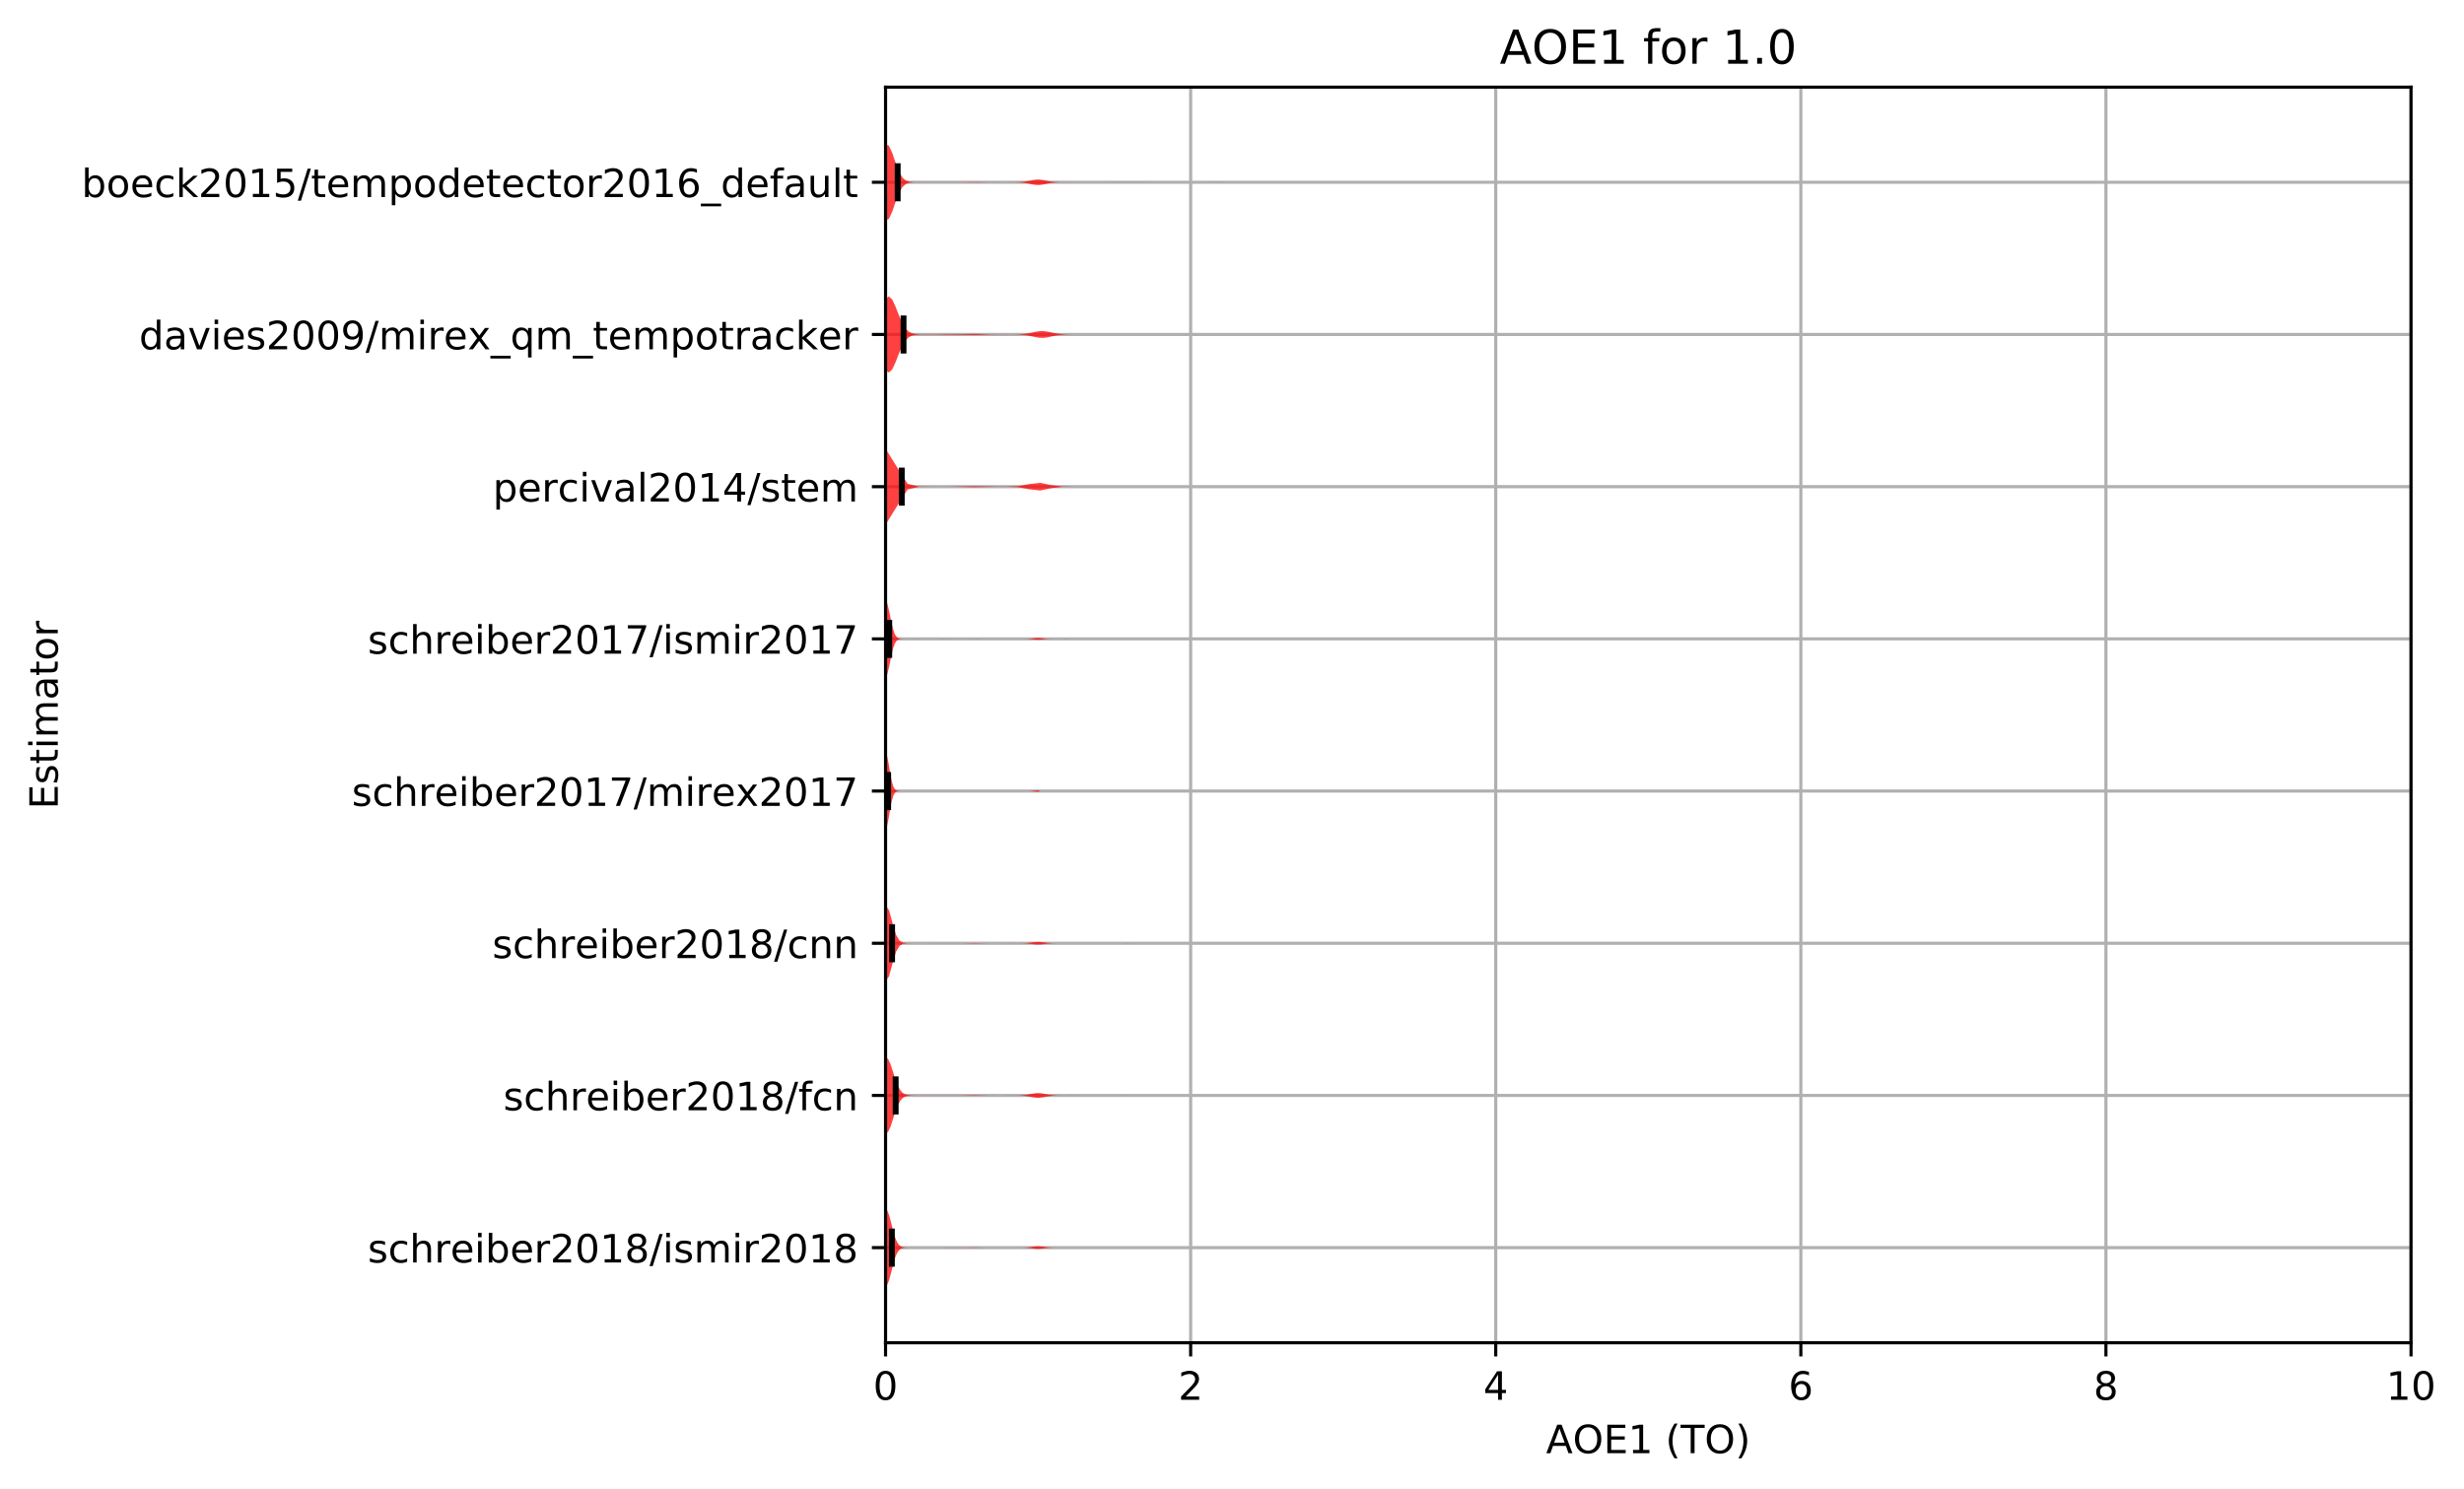 <?xml version="1.0" encoding="utf-8" standalone="no"?>
<!DOCTYPE svg PUBLIC "-//W3C//DTD SVG 1.1//EN"
  "http://www.w3.org/Graphics/SVG/1.1/DTD/svg11.dtd">
<!-- Created with matplotlib (http://matplotlib.org/) -->
<svg height="381.426pt" version="1.1" viewBox="0 0 630.909 381.426" width="630.909pt" xmlns="http://www.w3.org/2000/svg" xmlns:xlink="http://www.w3.org/1999/xlink">
 <defs>
  <style type="text/css">
*{stroke-linecap:butt;stroke-linejoin:round;}
  </style>
 </defs>
 <g id="figure_1">
  <g id="patch_1">
   <path d="M -0 381.426 
L 630.909 381.426 
L 630.909 0 
L -0 0 
z
" style="fill:#ffffff;"/>
  </g>
  <g id="axes_1">
   <g id="patch_2">
    <path d="M 226.747 343.87 
L 617.347 343.87 
L 617.347 22.318 
L 226.747 22.318 
z
" style="fill:#ffffff;"/>
   </g>
   <g id="matplotlib.axis_1">
    <g id="xtick_1">
     <g id="line2d_1">
      <path clip-path="url(#pbfcd9d1c45)" d="M 226.747 343.87 
L 226.747 22.318 
" style="fill:none;stroke:#b0b0b0;stroke-linecap:square;stroke-width:0.8;"/>
     </g>
     <g id="line2d_2">
      <defs>
       <path d="M 0 0 
L 0 3.5 
" id="m74d56cf02b" style="stroke:#000000;stroke-width:0.8;"/>
      </defs>
      <g>
       <use style="stroke:#000000;stroke-width:0.8;" x="226.747" xlink:href="#m74d56cf02b" y="343.87"/>
      </g>
     </g>
     <g id="text_1">
      <!-- 0 -->
      <defs>
       <path d="M 31.781 66.406 
Q 24.172 66.406 20.328 58.906 
Q 16.5 51.422 16.5 36.375 
Q 16.5 21.391 20.328 13.891 
Q 24.172 6.391 31.781 6.391 
Q 39.453 6.391 43.281 13.891 
Q 47.125 21.391 47.125 36.375 
Q 47.125 51.422 43.281 58.906 
Q 39.453 66.406 31.781 66.406 
z
M 31.781 74.219 
Q 44.047 74.219 50.516 64.516 
Q 56.984 54.828 56.984 36.375 
Q 56.984 17.969 50.516 8.266 
Q 44.047 -1.422 31.781 -1.422 
Q 19.531 -1.422 13.062 8.266 
Q 6.594 17.969 6.594 36.375 
Q 6.594 54.828 13.062 64.516 
Q 19.531 74.219 31.781 74.219 
z
" id="DejaVuSans-30"/>
      </defs>
      <g transform="translate(223.566 358.469)scale(0.1 -0.1)">
       <use xlink:href="#DejaVuSans-30"/>
      </g>
     </g>
    </g>
    <g id="xtick_2">
     <g id="line2d_3">
      <path clip-path="url(#pbfcd9d1c45)" d="M 304.867 343.87 
L 304.867 22.318 
" style="fill:none;stroke:#b0b0b0;stroke-linecap:square;stroke-width:0.8;"/>
     </g>
     <g id="line2d_4">
      <g>
       <use style="stroke:#000000;stroke-width:0.8;" x="304.867" xlink:href="#m74d56cf02b" y="343.87"/>
      </g>
     </g>
     <g id="text_2">
      <!-- 2 -->
      <defs>
       <path d="M 19.188 8.297 
L 53.609 8.297 
L 53.609 0 
L 7.328 0 
L 7.328 8.297 
Q 12.938 14.109 22.625 23.891 
Q 32.328 33.688 34.812 36.531 
Q 39.547 41.844 41.422 45.531 
Q 43.312 49.219 43.312 52.781 
Q 43.312 58.594 39.234 62.25 
Q 35.156 65.922 28.609 65.922 
Q 23.969 65.922 18.812 64.312 
Q 13.672 62.703 7.812 59.422 
L 7.812 69.391 
Q 13.766 71.781 18.938 73 
Q 24.125 74.219 28.422 74.219 
Q 39.75 74.219 46.484 68.547 
Q 53.219 62.891 53.219 53.422 
Q 53.219 48.922 51.531 44.891 
Q 49.859 40.875 45.406 35.406 
Q 44.188 33.984 37.641 27.219 
Q 31.109 20.453 19.188 8.297 
z
" id="DejaVuSans-32"/>
      </defs>
      <g transform="translate(301.686 358.469)scale(0.1 -0.1)">
       <use xlink:href="#DejaVuSans-32"/>
      </g>
     </g>
    </g>
    <g id="xtick_3">
     <g id="line2d_5">
      <path clip-path="url(#pbfcd9d1c45)" d="M 382.987 343.87 
L 382.987 22.318 
" style="fill:none;stroke:#b0b0b0;stroke-linecap:square;stroke-width:0.8;"/>
     </g>
     <g id="line2d_6">
      <g>
       <use style="stroke:#000000;stroke-width:0.8;" x="382.987" xlink:href="#m74d56cf02b" y="343.87"/>
      </g>
     </g>
     <g id="text_3">
      <!-- 4 -->
      <defs>
       <path d="M 37.797 64.312 
L 12.891 25.391 
L 37.797 25.391 
z
M 35.203 72.906 
L 47.609 72.906 
L 47.609 25.391 
L 58.016 25.391 
L 58.016 17.188 
L 47.609 17.188 
L 47.609 0 
L 37.797 0 
L 37.797 17.188 
L 4.891 17.188 
L 4.891 26.703 
z
" id="DejaVuSans-34"/>
      </defs>
      <g transform="translate(379.806 358.469)scale(0.1 -0.1)">
       <use xlink:href="#DejaVuSans-34"/>
      </g>
     </g>
    </g>
    <g id="xtick_4">
     <g id="line2d_7">
      <path clip-path="url(#pbfcd9d1c45)" d="M 461.107 343.87 
L 461.107 22.318 
" style="fill:none;stroke:#b0b0b0;stroke-linecap:square;stroke-width:0.8;"/>
     </g>
     <g id="line2d_8">
      <g>
       <use style="stroke:#000000;stroke-width:0.8;" x="461.107" xlink:href="#m74d56cf02b" y="343.87"/>
      </g>
     </g>
     <g id="text_4">
      <!-- 6 -->
      <defs>
       <path d="M 33.016 40.375 
Q 26.375 40.375 22.484 35.828 
Q 18.609 31.297 18.609 23.391 
Q 18.609 15.531 22.484 10.953 
Q 26.375 6.391 33.016 6.391 
Q 39.656 6.391 43.531 10.953 
Q 47.406 15.531 47.406 23.391 
Q 47.406 31.297 43.531 35.828 
Q 39.656 40.375 33.016 40.375 
z
M 52.594 71.297 
L 52.594 62.312 
Q 48.875 64.062 45.094 64.984 
Q 41.312 65.922 37.594 65.922 
Q 27.828 65.922 22.672 59.328 
Q 17.531 52.734 16.797 39.406 
Q 19.672 43.656 24.016 45.922 
Q 28.375 48.188 33.594 48.188 
Q 44.578 48.188 50.953 41.516 
Q 57.328 34.859 57.328 23.391 
Q 57.328 12.156 50.688 5.359 
Q 44.047 -1.422 33.016 -1.422 
Q 20.359 -1.422 13.672 8.266 
Q 6.984 17.969 6.984 36.375 
Q 6.984 53.656 15.188 63.938 
Q 23.391 74.219 37.203 74.219 
Q 40.922 74.219 44.703 73.484 
Q 48.484 72.75 52.594 71.297 
z
" id="DejaVuSans-36"/>
      </defs>
      <g transform="translate(457.926 358.469)scale(0.1 -0.1)">
       <use xlink:href="#DejaVuSans-36"/>
      </g>
     </g>
    </g>
    <g id="xtick_5">
     <g id="line2d_9">
      <path clip-path="url(#pbfcd9d1c45)" d="M 539.227 343.87 
L 539.227 22.318 
" style="fill:none;stroke:#b0b0b0;stroke-linecap:square;stroke-width:0.8;"/>
     </g>
     <g id="line2d_10">
      <g>
       <use style="stroke:#000000;stroke-width:0.8;" x="539.227" xlink:href="#m74d56cf02b" y="343.87"/>
      </g>
     </g>
     <g id="text_5">
      <!-- 8 -->
      <defs>
       <path d="M 31.781 34.625 
Q 24.75 34.625 20.719 30.859 
Q 16.703 27.094 16.703 20.516 
Q 16.703 13.922 20.719 10.156 
Q 24.75 6.391 31.781 6.391 
Q 38.812 6.391 42.859 10.172 
Q 46.922 13.969 46.922 20.516 
Q 46.922 27.094 42.891 30.859 
Q 38.875 34.625 31.781 34.625 
z
M 21.922 38.812 
Q 15.578 40.375 12.031 44.719 
Q 8.5 49.078 8.5 55.328 
Q 8.5 64.062 14.719 69.141 
Q 20.953 74.219 31.781 74.219 
Q 42.672 74.219 48.875 69.141 
Q 55.078 64.062 55.078 55.328 
Q 55.078 49.078 51.531 44.719 
Q 48 40.375 41.703 38.812 
Q 48.828 37.156 52.797 32.312 
Q 56.781 27.484 56.781 20.516 
Q 56.781 9.906 50.312 4.234 
Q 43.844 -1.422 31.781 -1.422 
Q 19.734 -1.422 13.25 4.234 
Q 6.781 9.906 6.781 20.516 
Q 6.781 27.484 10.781 32.312 
Q 14.797 37.156 21.922 38.812 
z
M 18.312 54.391 
Q 18.312 48.734 21.844 45.562 
Q 25.391 42.391 31.781 42.391 
Q 38.141 42.391 41.719 45.562 
Q 45.312 48.734 45.312 54.391 
Q 45.312 60.062 41.719 63.234 
Q 38.141 66.406 31.781 66.406 
Q 25.391 66.406 21.844 63.234 
Q 18.312 60.062 18.312 54.391 
z
" id="DejaVuSans-38"/>
      </defs>
      <g transform="translate(536.046 358.469)scale(0.1 -0.1)">
       <use xlink:href="#DejaVuSans-38"/>
      </g>
     </g>
    </g>
    <g id="xtick_6">
     <g id="line2d_11">
      <path clip-path="url(#pbfcd9d1c45)" d="M 617.347 343.87 
L 617.347 22.318 
" style="fill:none;stroke:#b0b0b0;stroke-linecap:square;stroke-width:0.8;"/>
     </g>
     <g id="line2d_12">
      <g>
       <use style="stroke:#000000;stroke-width:0.8;" x="617.347" xlink:href="#m74d56cf02b" y="343.87"/>
      </g>
     </g>
     <g id="text_6">
      <!-- 10 -->
      <defs>
       <path d="M 12.406 8.297 
L 28.516 8.297 
L 28.516 63.922 
L 10.984 60.406 
L 10.984 69.391 
L 28.422 72.906 
L 38.281 72.906 
L 38.281 8.297 
L 54.391 8.297 
L 54.391 0 
L 12.406 0 
z
" id="DejaVuSans-31"/>
      </defs>
      <g transform="translate(610.984 358.469)scale(0.1 -0.1)">
       <use xlink:href="#DejaVuSans-31"/>
       <use x="63.623" xlink:href="#DejaVuSans-30"/>
      </g>
     </g>
    </g>
    <g id="text_7">
     <!-- AOE1 (TO) -->
     <defs>
      <path d="M 34.188 63.188 
L 20.797 26.906 
L 47.609 26.906 
z
M 28.609 72.906 
L 39.797 72.906 
L 67.578 0 
L 57.328 0 
L 50.688 18.703 
L 17.828 18.703 
L 11.188 0 
L 0.781 0 
z
" id="DejaVuSans-41"/>
      <path d="M 39.406 66.219 
Q 28.656 66.219 22.328 58.203 
Q 16.016 50.203 16.016 36.375 
Q 16.016 22.609 22.328 14.594 
Q 28.656 6.594 39.406 6.594 
Q 50.141 6.594 56.422 14.594 
Q 62.703 22.609 62.703 36.375 
Q 62.703 50.203 56.422 58.203 
Q 50.141 66.219 39.406 66.219 
z
M 39.406 74.219 
Q 54.734 74.219 63.906 63.938 
Q 73.094 53.656 73.094 36.375 
Q 73.094 19.141 63.906 8.859 
Q 54.734 -1.422 39.406 -1.422 
Q 24.031 -1.422 14.812 8.828 
Q 5.609 19.094 5.609 36.375 
Q 5.609 53.656 14.812 63.938 
Q 24.031 74.219 39.406 74.219 
z
" id="DejaVuSans-4f"/>
      <path d="M 9.812 72.906 
L 55.906 72.906 
L 55.906 64.594 
L 19.672 64.594 
L 19.672 43.016 
L 54.391 43.016 
L 54.391 34.719 
L 19.672 34.719 
L 19.672 8.297 
L 56.781 8.297 
L 56.781 0 
L 9.812 0 
z
" id="DejaVuSans-45"/>
      <path id="DejaVuSans-20"/>
      <path d="M 31 75.875 
Q 24.469 64.656 21.281 53.656 
Q 18.109 42.672 18.109 31.391 
Q 18.109 20.125 21.312 9.062 
Q 24.516 -2 31 -13.188 
L 23.188 -13.188 
Q 15.875 -1.703 12.234 9.375 
Q 8.594 20.453 8.594 31.391 
Q 8.594 42.281 12.203 53.312 
Q 15.828 64.359 23.188 75.875 
z
" id="DejaVuSans-28"/>
      <path d="M -0.297 72.906 
L 61.375 72.906 
L 61.375 64.594 
L 35.5 64.594 
L 35.5 0 
L 25.594 0 
L 25.594 64.594 
L -0.297 64.594 
z
" id="DejaVuSans-54"/>
      <path d="M 8.016 75.875 
L 15.828 75.875 
Q 23.141 64.359 26.781 53.312 
Q 30.422 42.281 30.422 31.391 
Q 30.422 20.453 26.781 9.375 
Q 23.141 -1.703 15.828 -13.188 
L 8.016 -13.188 
Q 14.5 -2 17.703 9.062 
Q 20.906 20.125 20.906 31.391 
Q 20.906 42.672 17.703 53.656 
Q 14.5 64.656 8.016 75.875 
z
" id="DejaVuSans-29"/>
     </defs>
     <g transform="translate(395.87 372.147)scale(0.1 -0.1)">
      <use xlink:href="#DejaVuSans-41"/>
      <use x="68.393" xlink:href="#DejaVuSans-4f"/>
      <use x="147.104" xlink:href="#DejaVuSans-45"/>
      <use x="210.287" xlink:href="#DejaVuSans-31"/>
      <use x="273.91" xlink:href="#DejaVuSans-20"/>
      <use x="305.697" xlink:href="#DejaVuSans-28"/>
      <use x="344.711" xlink:href="#DejaVuSans-54"/>
      <use x="405.795" xlink:href="#DejaVuSans-4f"/>
      <use x="484.506" xlink:href="#DejaVuSans-29"/>
     </g>
    </g>
   </g>
   <g id="matplotlib.axis_2">
    <g id="ytick_1">
     <g id="line2d_13">
      <path clip-path="url(#pbfcd9d1c45)" d="M 226.747 319.51 
L 617.347 319.51 
" style="fill:none;stroke:#b0b0b0;stroke-linecap:square;stroke-width:0.8;"/>
     </g>
     <g id="line2d_14">
      <defs>
       <path d="M 0 0 
L -3.5 0 
" id="m81abafd69f" style="stroke:#000000;stroke-width:0.8;"/>
      </defs>
      <g>
       <use style="stroke:#000000;stroke-width:0.8;" x="226.747" xlink:href="#m81abafd69f" y="319.51"/>
      </g>
     </g>
     <g id="text_8">
      <!-- schreiber2018/ismir2018 -->
      <defs>
       <path d="M 44.281 53.078 
L 44.281 44.578 
Q 40.484 46.531 36.375 47.5 
Q 32.281 48.484 27.875 48.484 
Q 21.188 48.484 17.844 46.438 
Q 14.5 44.391 14.5 40.281 
Q 14.5 37.156 16.891 35.375 
Q 19.281 33.594 26.516 31.984 
L 29.594 31.297 
Q 39.156 29.25 43.188 25.516 
Q 47.219 21.781 47.219 15.094 
Q 47.219 7.469 41.188 3.016 
Q 35.156 -1.422 24.609 -1.422 
Q 20.219 -1.422 15.453 -0.562 
Q 10.688 0.297 5.422 2 
L 5.422 11.281 
Q 10.406 8.688 15.234 7.391 
Q 20.062 6.109 24.812 6.109 
Q 31.156 6.109 34.562 8.281 
Q 37.984 10.453 37.984 14.406 
Q 37.984 18.062 35.516 20.016 
Q 33.062 21.969 24.703 23.781 
L 21.578 24.516 
Q 13.234 26.266 9.516 29.906 
Q 5.812 33.547 5.812 39.891 
Q 5.812 47.609 11.281 51.797 
Q 16.75 56 26.812 56 
Q 31.781 56 36.172 55.266 
Q 40.578 54.547 44.281 53.078 
z
" id="DejaVuSans-73"/>
       <path d="M 48.781 52.594 
L 48.781 44.188 
Q 44.969 46.297 41.141 47.344 
Q 37.312 48.391 33.406 48.391 
Q 24.656 48.391 19.812 42.844 
Q 14.984 37.312 14.984 27.297 
Q 14.984 17.281 19.812 11.734 
Q 24.656 6.203 33.406 6.203 
Q 37.312 6.203 41.141 7.25 
Q 44.969 8.297 48.781 10.406 
L 48.781 2.094 
Q 45.016 0.344 40.984 -0.531 
Q 36.969 -1.422 32.422 -1.422 
Q 20.062 -1.422 12.781 6.344 
Q 5.516 14.109 5.516 27.297 
Q 5.516 40.672 12.859 48.328 
Q 20.219 56 33.016 56 
Q 37.156 56 41.109 55.141 
Q 45.062 54.297 48.781 52.594 
z
" id="DejaVuSans-63"/>
       <path d="M 54.891 33.016 
L 54.891 0 
L 45.906 0 
L 45.906 32.719 
Q 45.906 40.484 42.875 44.328 
Q 39.844 48.188 33.797 48.188 
Q 26.516 48.188 22.312 43.547 
Q 18.109 38.922 18.109 30.906 
L 18.109 0 
L 9.078 0 
L 9.078 75.984 
L 18.109 75.984 
L 18.109 46.188 
Q 21.344 51.125 25.703 53.562 
Q 30.078 56 35.797 56 
Q 45.219 56 50.047 50.172 
Q 54.891 44.344 54.891 33.016 
z
" id="DejaVuSans-68"/>
       <path d="M 41.109 46.297 
Q 39.594 47.172 37.812 47.578 
Q 36.031 48 33.891 48 
Q 26.266 48 22.188 43.047 
Q 18.109 38.094 18.109 28.812 
L 18.109 0 
L 9.078 0 
L 9.078 54.688 
L 18.109 54.688 
L 18.109 46.188 
Q 20.953 51.172 25.484 53.578 
Q 30.031 56 36.531 56 
Q 37.453 56 38.578 55.875 
Q 39.703 55.766 41.062 55.516 
z
" id="DejaVuSans-72"/>
       <path d="M 56.203 29.594 
L 56.203 25.203 
L 14.891 25.203 
Q 15.484 15.922 20.484 11.062 
Q 25.484 6.203 34.422 6.203 
Q 39.594 6.203 44.453 7.469 
Q 49.312 8.734 54.109 11.281 
L 54.109 2.781 
Q 49.266 0.734 44.188 -0.344 
Q 39.109 -1.422 33.891 -1.422 
Q 20.797 -1.422 13.156 6.188 
Q 5.516 13.812 5.516 26.812 
Q 5.516 40.234 12.766 48.109 
Q 20.016 56 32.328 56 
Q 43.359 56 49.781 48.891 
Q 56.203 41.797 56.203 29.594 
z
M 47.219 32.234 
Q 47.125 39.594 43.094 43.984 
Q 39.062 48.391 32.422 48.391 
Q 24.906 48.391 20.391 44.141 
Q 15.875 39.891 15.188 32.172 
z
" id="DejaVuSans-65"/>
       <path d="M 9.422 54.688 
L 18.406 54.688 
L 18.406 0 
L 9.422 0 
z
M 9.422 75.984 
L 18.406 75.984 
L 18.406 64.594 
L 9.422 64.594 
z
" id="DejaVuSans-69"/>
       <path d="M 48.688 27.297 
Q 48.688 37.203 44.609 42.844 
Q 40.531 48.484 33.406 48.484 
Q 26.266 48.484 22.188 42.844 
Q 18.109 37.203 18.109 27.297 
Q 18.109 17.391 22.188 11.75 
Q 26.266 6.109 33.406 6.109 
Q 40.531 6.109 44.609 11.75 
Q 48.688 17.391 48.688 27.297 
z
M 18.109 46.391 
Q 20.953 51.266 25.266 53.625 
Q 29.594 56 35.594 56 
Q 45.562 56 51.781 48.094 
Q 58.016 40.188 58.016 27.297 
Q 58.016 14.406 51.781 6.484 
Q 45.562 -1.422 35.594 -1.422 
Q 29.594 -1.422 25.266 0.953 
Q 20.953 3.328 18.109 8.203 
L 18.109 0 
L 9.078 0 
L 9.078 75.984 
L 18.109 75.984 
z
" id="DejaVuSans-62"/>
       <path d="M 25.391 72.906 
L 33.688 72.906 
L 8.297 -9.281 
L 0 -9.281 
z
" id="DejaVuSans-2f"/>
       <path d="M 52 44.188 
Q 55.375 50.25 60.062 53.125 
Q 64.75 56 71.094 56 
Q 79.641 56 84.281 50.016 
Q 88.922 44.047 88.922 33.016 
L 88.922 0 
L 79.891 0 
L 79.891 32.719 
Q 79.891 40.578 77.094 44.375 
Q 74.312 48.188 68.609 48.188 
Q 61.625 48.188 57.562 43.547 
Q 53.516 38.922 53.516 30.906 
L 53.516 0 
L 44.484 0 
L 44.484 32.719 
Q 44.484 40.625 41.703 44.406 
Q 38.922 48.188 33.109 48.188 
Q 26.219 48.188 22.156 43.531 
Q 18.109 38.875 18.109 30.906 
L 18.109 0 
L 9.078 0 
L 9.078 54.688 
L 18.109 54.688 
L 18.109 46.188 
Q 21.188 51.219 25.484 53.609 
Q 29.781 56 35.688 56 
Q 41.656 56 45.828 52.969 
Q 50 49.953 52 44.188 
z
" id="DejaVuSans-6d"/>
      </defs>
      <g transform="translate(94.164 323.309)scale(0.1 -0.1)">
       <use xlink:href="#DejaVuSans-73"/>
       <use x="52.1" xlink:href="#DejaVuSans-63"/>
       <use x="107.08" xlink:href="#DejaVuSans-68"/>
       <use x="170.459" xlink:href="#DejaVuSans-72"/>
       <use x="211.541" xlink:href="#DejaVuSans-65"/>
       <use x="273.064" xlink:href="#DejaVuSans-69"/>
       <use x="300.848" xlink:href="#DejaVuSans-62"/>
       <use x="364.324" xlink:href="#DejaVuSans-65"/>
       <use x="425.848" xlink:href="#DejaVuSans-72"/>
       <use x="466.961" xlink:href="#DejaVuSans-32"/>
       <use x="530.584" xlink:href="#DejaVuSans-30"/>
       <use x="594.207" xlink:href="#DejaVuSans-31"/>
       <use x="657.83" xlink:href="#DejaVuSans-38"/>
       <use x="721.453" xlink:href="#DejaVuSans-2f"/>
       <use x="755.145" xlink:href="#DejaVuSans-69"/>
       <use x="782.928" xlink:href="#DejaVuSans-73"/>
       <use x="835.027" xlink:href="#DejaVuSans-6d"/>
       <use x="932.439" xlink:href="#DejaVuSans-69"/>
       <use x="960.223" xlink:href="#DejaVuSans-72"/>
       <use x="1001.336" xlink:href="#DejaVuSans-32"/>
       <use x="1064.959" xlink:href="#DejaVuSans-30"/>
       <use x="1128.582" xlink:href="#DejaVuSans-31"/>
       <use x="1192.205" xlink:href="#DejaVuSans-38"/>
      </g>
     </g>
    </g>
    <g id="ytick_2">
     <g id="line2d_15">
      <path clip-path="url(#pbfcd9d1c45)" d="M 226.747 280.534 
L 617.347 280.534 
" style="fill:none;stroke:#b0b0b0;stroke-linecap:square;stroke-width:0.8;"/>
     </g>
     <g id="line2d_16">
      <g>
       <use style="stroke:#000000;stroke-width:0.8;" x="226.747" xlink:href="#m81abafd69f" y="280.534"/>
      </g>
     </g>
     <g id="text_9">
      <!-- schreiber2018/fcn -->
      <defs>
       <path d="M 37.109 75.984 
L 37.109 68.5 
L 28.516 68.5 
Q 23.688 68.5 21.797 66.547 
Q 19.922 64.594 19.922 59.516 
L 19.922 54.688 
L 34.719 54.688 
L 34.719 47.703 
L 19.922 47.703 
L 19.922 0 
L 10.891 0 
L 10.891 47.703 
L 2.297 47.703 
L 2.297 54.688 
L 10.891 54.688 
L 10.891 58.5 
Q 10.891 67.625 15.141 71.797 
Q 19.391 75.984 28.609 75.984 
z
" id="DejaVuSans-66"/>
       <path d="M 54.891 33.016 
L 54.891 0 
L 45.906 0 
L 45.906 32.719 
Q 45.906 40.484 42.875 44.328 
Q 39.844 48.188 33.797 48.188 
Q 26.516 48.188 22.312 43.547 
Q 18.109 38.922 18.109 30.906 
L 18.109 0 
L 9.078 0 
L 9.078 54.688 
L 18.109 54.688 
L 18.109 46.188 
Q 21.344 51.125 25.703 53.562 
Q 30.078 56 35.797 56 
Q 45.219 56 50.047 50.172 
Q 54.891 44.344 54.891 33.016 
z
" id="DejaVuSans-6e"/>
      </defs>
      <g transform="translate(128.875 284.333)scale(0.1 -0.1)">
       <use xlink:href="#DejaVuSans-73"/>
       <use x="52.1" xlink:href="#DejaVuSans-63"/>
       <use x="107.08" xlink:href="#DejaVuSans-68"/>
       <use x="170.459" xlink:href="#DejaVuSans-72"/>
       <use x="211.541" xlink:href="#DejaVuSans-65"/>
       <use x="273.064" xlink:href="#DejaVuSans-69"/>
       <use x="300.848" xlink:href="#DejaVuSans-62"/>
       <use x="364.324" xlink:href="#DejaVuSans-65"/>
       <use x="425.848" xlink:href="#DejaVuSans-72"/>
       <use x="466.961" xlink:href="#DejaVuSans-32"/>
       <use x="530.584" xlink:href="#DejaVuSans-30"/>
       <use x="594.207" xlink:href="#DejaVuSans-31"/>
       <use x="657.83" xlink:href="#DejaVuSans-38"/>
       <use x="721.453" xlink:href="#DejaVuSans-2f"/>
       <use x="755.145" xlink:href="#DejaVuSans-66"/>
       <use x="790.35" xlink:href="#DejaVuSans-63"/>
       <use x="845.33" xlink:href="#DejaVuSans-6e"/>
      </g>
     </g>
    </g>
    <g id="ytick_3">
     <g id="line2d_17">
      <path clip-path="url(#pbfcd9d1c45)" d="M 226.747 241.558 
L 617.347 241.558 
" style="fill:none;stroke:#b0b0b0;stroke-linecap:square;stroke-width:0.8;"/>
     </g>
     <g id="line2d_18">
      <g>
       <use style="stroke:#000000;stroke-width:0.8;" x="226.747" xlink:href="#m81abafd69f" y="241.558"/>
      </g>
     </g>
     <g id="text_10">
      <!-- schreiber2018/cnn -->
      <g transform="translate(126.058 245.357)scale(0.1 -0.1)">
       <use xlink:href="#DejaVuSans-73"/>
       <use x="52.1" xlink:href="#DejaVuSans-63"/>
       <use x="107.08" xlink:href="#DejaVuSans-68"/>
       <use x="170.459" xlink:href="#DejaVuSans-72"/>
       <use x="211.541" xlink:href="#DejaVuSans-65"/>
       <use x="273.064" xlink:href="#DejaVuSans-69"/>
       <use x="300.848" xlink:href="#DejaVuSans-62"/>
       <use x="364.324" xlink:href="#DejaVuSans-65"/>
       <use x="425.848" xlink:href="#DejaVuSans-72"/>
       <use x="466.961" xlink:href="#DejaVuSans-32"/>
       <use x="530.584" xlink:href="#DejaVuSans-30"/>
       <use x="594.207" xlink:href="#DejaVuSans-31"/>
       <use x="657.83" xlink:href="#DejaVuSans-38"/>
       <use x="721.453" xlink:href="#DejaVuSans-2f"/>
       <use x="755.145" xlink:href="#DejaVuSans-63"/>
       <use x="810.125" xlink:href="#DejaVuSans-6e"/>
       <use x="873.504" xlink:href="#DejaVuSans-6e"/>
      </g>
     </g>
    </g>
    <g id="ytick_4">
     <g id="line2d_19">
      <path clip-path="url(#pbfcd9d1c45)" d="M 226.747 202.582 
L 617.347 202.582 
" style="fill:none;stroke:#b0b0b0;stroke-linecap:square;stroke-width:0.8;"/>
     </g>
     <g id="line2d_20">
      <g>
       <use style="stroke:#000000;stroke-width:0.8;" x="226.747" xlink:href="#m81abafd69f" y="202.582"/>
      </g>
     </g>
     <g id="text_11">
      <!-- schreiber2017/mirex2017 -->
      <defs>
       <path d="M 8.203 72.906 
L 55.078 72.906 
L 55.078 68.703 
L 28.609 0 
L 18.312 0 
L 43.219 64.594 
L 8.203 64.594 
z
" id="DejaVuSans-37"/>
       <path d="M 54.891 54.688 
L 35.109 28.078 
L 55.906 0 
L 45.312 0 
L 29.391 21.484 
L 13.484 0 
L 2.875 0 
L 24.125 28.609 
L 4.688 54.688 
L 15.281 54.688 
L 29.781 35.203 
L 44.281 54.688 
z
" id="DejaVuSans-78"/>
      </defs>
      <g transform="translate(90.084 206.381)scale(0.1 -0.1)">
       <use xlink:href="#DejaVuSans-73"/>
       <use x="52.1" xlink:href="#DejaVuSans-63"/>
       <use x="107.08" xlink:href="#DejaVuSans-68"/>
       <use x="170.459" xlink:href="#DejaVuSans-72"/>
       <use x="211.541" xlink:href="#DejaVuSans-65"/>
       <use x="273.064" xlink:href="#DejaVuSans-69"/>
       <use x="300.848" xlink:href="#DejaVuSans-62"/>
       <use x="364.324" xlink:href="#DejaVuSans-65"/>
       <use x="425.848" xlink:href="#DejaVuSans-72"/>
       <use x="466.961" xlink:href="#DejaVuSans-32"/>
       <use x="530.584" xlink:href="#DejaVuSans-30"/>
       <use x="594.207" xlink:href="#DejaVuSans-31"/>
       <use x="657.83" xlink:href="#DejaVuSans-37"/>
       <use x="721.453" xlink:href="#DejaVuSans-2f"/>
       <use x="755.145" xlink:href="#DejaVuSans-6d"/>
       <use x="852.557" xlink:href="#DejaVuSans-69"/>
       <use x="880.34" xlink:href="#DejaVuSans-72"/>
       <use x="921.422" xlink:href="#DejaVuSans-65"/>
       <use x="982.93" xlink:href="#DejaVuSans-78"/>
       <use x="1042.109" xlink:href="#DejaVuSans-32"/>
       <use x="1105.732" xlink:href="#DejaVuSans-30"/>
       <use x="1169.355" xlink:href="#DejaVuSans-31"/>
       <use x="1232.979" xlink:href="#DejaVuSans-37"/>
      </g>
     </g>
    </g>
    <g id="ytick_5">
     <g id="line2d_21">
      <path clip-path="url(#pbfcd9d1c45)" d="M 226.747 163.606 
L 617.347 163.606 
" style="fill:none;stroke:#b0b0b0;stroke-linecap:square;stroke-width:0.8;"/>
     </g>
     <g id="line2d_22">
      <g>
       <use style="stroke:#000000;stroke-width:0.8;" x="226.747" xlink:href="#m81abafd69f" y="163.606"/>
      </g>
     </g>
     <g id="text_12">
      <!-- schreiber2017/ismir2017 -->
      <g transform="translate(94.164 167.405)scale(0.1 -0.1)">
       <use xlink:href="#DejaVuSans-73"/>
       <use x="52.1" xlink:href="#DejaVuSans-63"/>
       <use x="107.08" xlink:href="#DejaVuSans-68"/>
       <use x="170.459" xlink:href="#DejaVuSans-72"/>
       <use x="211.541" xlink:href="#DejaVuSans-65"/>
       <use x="273.064" xlink:href="#DejaVuSans-69"/>
       <use x="300.848" xlink:href="#DejaVuSans-62"/>
       <use x="364.324" xlink:href="#DejaVuSans-65"/>
       <use x="425.848" xlink:href="#DejaVuSans-72"/>
       <use x="466.961" xlink:href="#DejaVuSans-32"/>
       <use x="530.584" xlink:href="#DejaVuSans-30"/>
       <use x="594.207" xlink:href="#DejaVuSans-31"/>
       <use x="657.83" xlink:href="#DejaVuSans-37"/>
       <use x="721.453" xlink:href="#DejaVuSans-2f"/>
       <use x="755.145" xlink:href="#DejaVuSans-69"/>
       <use x="782.928" xlink:href="#DejaVuSans-73"/>
       <use x="835.027" xlink:href="#DejaVuSans-6d"/>
       <use x="932.439" xlink:href="#DejaVuSans-69"/>
       <use x="960.223" xlink:href="#DejaVuSans-72"/>
       <use x="1001.336" xlink:href="#DejaVuSans-32"/>
       <use x="1064.959" xlink:href="#DejaVuSans-30"/>
       <use x="1128.582" xlink:href="#DejaVuSans-31"/>
       <use x="1192.205" xlink:href="#DejaVuSans-37"/>
      </g>
     </g>
    </g>
    <g id="ytick_6">
     <g id="line2d_23">
      <path clip-path="url(#pbfcd9d1c45)" d="M 226.747 124.63 
L 617.347 124.63 
" style="fill:none;stroke:#b0b0b0;stroke-linecap:square;stroke-width:0.8;"/>
     </g>
     <g id="line2d_24">
      <g>
       <use style="stroke:#000000;stroke-width:0.8;" x="226.747" xlink:href="#m81abafd69f" y="124.63"/>
      </g>
     </g>
     <g id="text_13">
      <!-- percival2014/stem -->
      <defs>
       <path d="M 18.109 8.203 
L 18.109 -20.797 
L 9.078 -20.797 
L 9.078 54.688 
L 18.109 54.688 
L 18.109 46.391 
Q 20.953 51.266 25.266 53.625 
Q 29.594 56 35.594 56 
Q 45.562 56 51.781 48.094 
Q 58.016 40.188 58.016 27.297 
Q 58.016 14.406 51.781 6.484 
Q 45.562 -1.422 35.594 -1.422 
Q 29.594 -1.422 25.266 0.953 
Q 20.953 3.328 18.109 8.203 
z
M 48.688 27.297 
Q 48.688 37.203 44.609 42.844 
Q 40.531 48.484 33.406 48.484 
Q 26.266 48.484 22.188 42.844 
Q 18.109 37.203 18.109 27.297 
Q 18.109 17.391 22.188 11.75 
Q 26.266 6.109 33.406 6.109 
Q 40.531 6.109 44.609 11.75 
Q 48.688 17.391 48.688 27.297 
z
" id="DejaVuSans-70"/>
       <path d="M 2.984 54.688 
L 12.5 54.688 
L 29.594 8.797 
L 46.688 54.688 
L 56.203 54.688 
L 35.688 0 
L 23.484 0 
z
" id="DejaVuSans-76"/>
       <path d="M 34.281 27.484 
Q 23.391 27.484 19.188 25 
Q 14.984 22.516 14.984 16.5 
Q 14.984 11.719 18.141 8.906 
Q 21.297 6.109 26.703 6.109 
Q 34.188 6.109 38.703 11.406 
Q 43.219 16.703 43.219 25.484 
L 43.219 27.484 
z
M 52.203 31.203 
L 52.203 0 
L 43.219 0 
L 43.219 8.297 
Q 40.141 3.328 35.547 0.953 
Q 30.953 -1.422 24.312 -1.422 
Q 15.922 -1.422 10.953 3.297 
Q 6 8.016 6 15.922 
Q 6 25.141 12.172 29.828 
Q 18.359 34.516 30.609 34.516 
L 43.219 34.516 
L 43.219 35.406 
Q 43.219 41.609 39.141 45 
Q 35.062 48.391 27.688 48.391 
Q 23 48.391 18.547 47.266 
Q 14.109 46.141 10.016 43.891 
L 10.016 52.203 
Q 14.938 54.109 19.578 55.047 
Q 24.219 56 28.609 56 
Q 40.484 56 46.344 49.844 
Q 52.203 43.703 52.203 31.203 
z
" id="DejaVuSans-61"/>
       <path d="M 9.422 75.984 
L 18.406 75.984 
L 18.406 0 
L 9.422 0 
z
" id="DejaVuSans-6c"/>
       <path d="M 18.312 70.219 
L 18.312 54.688 
L 36.812 54.688 
L 36.812 47.703 
L 18.312 47.703 
L 18.312 18.016 
Q 18.312 11.328 20.141 9.422 
Q 21.969 7.516 27.594 7.516 
L 36.812 7.516 
L 36.812 0 
L 27.594 0 
Q 17.188 0 13.234 3.875 
Q 9.281 7.766 9.281 18.016 
L 9.281 47.703 
L 2.688 47.703 
L 2.688 54.688 
L 9.281 54.688 
L 9.281 70.219 
z
" id="DejaVuSans-74"/>
      </defs>
      <g transform="translate(126.194 128.429)scale(0.1 -0.1)">
       <use xlink:href="#DejaVuSans-70"/>
       <use x="63.477" xlink:href="#DejaVuSans-65"/>
       <use x="125" xlink:href="#DejaVuSans-72"/>
       <use x="166.082" xlink:href="#DejaVuSans-63"/>
       <use x="221.062" xlink:href="#DejaVuSans-69"/>
       <use x="248.846" xlink:href="#DejaVuSans-76"/>
       <use x="308.025" xlink:href="#DejaVuSans-61"/>
       <use x="369.305" xlink:href="#DejaVuSans-6c"/>
       <use x="397.088" xlink:href="#DejaVuSans-32"/>
       <use x="460.711" xlink:href="#DejaVuSans-30"/>
       <use x="524.334" xlink:href="#DejaVuSans-31"/>
       <use x="587.957" xlink:href="#DejaVuSans-34"/>
       <use x="651.58" xlink:href="#DejaVuSans-2f"/>
       <use x="685.271" xlink:href="#DejaVuSans-73"/>
       <use x="737.371" xlink:href="#DejaVuSans-74"/>
       <use x="776.58" xlink:href="#DejaVuSans-65"/>
       <use x="838.104" xlink:href="#DejaVuSans-6d"/>
      </g>
     </g>
    </g>
    <g id="ytick_7">
     <g id="line2d_25">
      <path clip-path="url(#pbfcd9d1c45)" d="M 226.747 85.654 
L 617.347 85.654 
" style="fill:none;stroke:#b0b0b0;stroke-linecap:square;stroke-width:0.8;"/>
     </g>
     <g id="line2d_26">
      <g>
       <use style="stroke:#000000;stroke-width:0.8;" x="226.747" xlink:href="#m81abafd69f" y="85.654"/>
      </g>
     </g>
     <g id="text_14">
      <!-- davies2009/mirex_qm_tempotracker -->
      <defs>
       <path d="M 45.406 46.391 
L 45.406 75.984 
L 54.391 75.984 
L 54.391 0 
L 45.406 0 
L 45.406 8.203 
Q 42.578 3.328 38.25 0.953 
Q 33.938 -1.422 27.875 -1.422 
Q 17.969 -1.422 11.734 6.484 
Q 5.516 14.406 5.516 27.297 
Q 5.516 40.188 11.734 48.094 
Q 17.969 56 27.875 56 
Q 33.938 56 38.25 53.625 
Q 42.578 51.266 45.406 46.391 
z
M 14.797 27.297 
Q 14.797 17.391 18.875 11.75 
Q 22.953 6.109 30.078 6.109 
Q 37.203 6.109 41.297 11.75 
Q 45.406 17.391 45.406 27.297 
Q 45.406 37.203 41.297 42.844 
Q 37.203 48.484 30.078 48.484 
Q 22.953 48.484 18.875 42.844 
Q 14.797 37.203 14.797 27.297 
z
" id="DejaVuSans-64"/>
       <path d="M 10.984 1.516 
L 10.984 10.5 
Q 14.703 8.734 18.5 7.812 
Q 22.312 6.891 25.984 6.891 
Q 35.75 6.891 40.891 13.453 
Q 46.047 20.016 46.781 33.406 
Q 43.953 29.203 39.594 26.953 
Q 35.25 24.703 29.984 24.703 
Q 19.047 24.703 12.672 31.312 
Q 6.297 37.938 6.297 49.422 
Q 6.297 60.641 12.938 67.422 
Q 19.578 74.219 30.609 74.219 
Q 43.266 74.219 49.922 64.516 
Q 56.594 54.828 56.594 36.375 
Q 56.594 19.141 48.406 8.859 
Q 40.234 -1.422 26.422 -1.422 
Q 22.703 -1.422 18.891 -0.688 
Q 15.094 0.047 10.984 1.516 
z
M 30.609 32.422 
Q 37.25 32.422 41.125 36.953 
Q 45.016 41.5 45.016 49.422 
Q 45.016 57.281 41.125 61.844 
Q 37.25 66.406 30.609 66.406 
Q 23.969 66.406 20.094 61.844 
Q 16.219 57.281 16.219 49.422 
Q 16.219 41.5 20.094 36.953 
Q 23.969 32.422 30.609 32.422 
z
" id="DejaVuSans-39"/>
       <path d="M 50.984 -16.609 
L 50.984 -23.578 
L -0.984 -23.578 
L -0.984 -16.609 
z
" id="DejaVuSans-5f"/>
       <path d="M 14.797 27.297 
Q 14.797 17.391 18.875 11.75 
Q 22.953 6.109 30.078 6.109 
Q 37.203 6.109 41.297 11.75 
Q 45.406 17.391 45.406 27.297 
Q 45.406 37.203 41.297 42.844 
Q 37.203 48.484 30.078 48.484 
Q 22.953 48.484 18.875 42.844 
Q 14.797 37.203 14.797 27.297 
z
M 45.406 8.203 
Q 42.578 3.328 38.25 0.953 
Q 33.938 -1.422 27.875 -1.422 
Q 17.969 -1.422 11.734 6.484 
Q 5.516 14.406 5.516 27.297 
Q 5.516 40.188 11.734 48.094 
Q 17.969 56 27.875 56 
Q 33.938 56 38.25 53.625 
Q 42.578 51.266 45.406 46.391 
L 45.406 54.688 
L 54.391 54.688 
L 54.391 -20.797 
L 45.406 -20.797 
z
" id="DejaVuSans-71"/>
       <path d="M 30.609 48.391 
Q 23.391 48.391 19.188 42.75 
Q 14.984 37.109 14.984 27.297 
Q 14.984 17.484 19.156 11.844 
Q 23.344 6.203 30.609 6.203 
Q 37.797 6.203 41.984 11.859 
Q 46.188 17.531 46.188 27.297 
Q 46.188 37.016 41.984 42.703 
Q 37.797 48.391 30.609 48.391 
z
M 30.609 56 
Q 42.328 56 49.016 48.375 
Q 55.719 40.766 55.719 27.297 
Q 55.719 13.875 49.016 6.219 
Q 42.328 -1.422 30.609 -1.422 
Q 18.844 -1.422 12.172 6.219 
Q 5.516 13.875 5.516 27.297 
Q 5.516 40.766 12.172 48.375 
Q 18.844 56 30.609 56 
z
" id="DejaVuSans-6f"/>
       <path d="M 9.078 75.984 
L 18.109 75.984 
L 18.109 31.109 
L 44.922 54.688 
L 56.391 54.688 
L 27.391 29.109 
L 57.625 0 
L 45.906 0 
L 18.109 26.703 
L 18.109 0 
L 9.078 0 
z
" id="DejaVuSans-6b"/>
      </defs>
      <g transform="translate(35.617 89.453)scale(0.1 -0.1)">
       <use xlink:href="#DejaVuSans-64"/>
       <use x="63.477" xlink:href="#DejaVuSans-61"/>
       <use x="124.756" xlink:href="#DejaVuSans-76"/>
       <use x="183.936" xlink:href="#DejaVuSans-69"/>
       <use x="211.719" xlink:href="#DejaVuSans-65"/>
       <use x="273.242" xlink:href="#DejaVuSans-73"/>
       <use x="325.342" xlink:href="#DejaVuSans-32"/>
       <use x="388.965" xlink:href="#DejaVuSans-30"/>
       <use x="452.588" xlink:href="#DejaVuSans-30"/>
       <use x="516.211" xlink:href="#DejaVuSans-39"/>
       <use x="579.834" xlink:href="#DejaVuSans-2f"/>
       <use x="613.525" xlink:href="#DejaVuSans-6d"/>
       <use x="710.938" xlink:href="#DejaVuSans-69"/>
       <use x="738.721" xlink:href="#DejaVuSans-72"/>
       <use x="779.803" xlink:href="#DejaVuSans-65"/>
       <use x="841.311" xlink:href="#DejaVuSans-78"/>
       <use x="900.49" xlink:href="#DejaVuSans-5f"/>
       <use x="950.49" xlink:href="#DejaVuSans-71"/>
       <use x="1013.967" xlink:href="#DejaVuSans-6d"/>
       <use x="1111.379" xlink:href="#DejaVuSans-5f"/>
       <use x="1161.379" xlink:href="#DejaVuSans-74"/>
       <use x="1200.588" xlink:href="#DejaVuSans-65"/>
       <use x="1262.111" xlink:href="#DejaVuSans-6d"/>
       <use x="1359.523" xlink:href="#DejaVuSans-70"/>
       <use x="1423" xlink:href="#DejaVuSans-6f"/>
       <use x="1484.182" xlink:href="#DejaVuSans-74"/>
       <use x="1523.391" xlink:href="#DejaVuSans-72"/>
       <use x="1564.504" xlink:href="#DejaVuSans-61"/>
       <use x="1625.783" xlink:href="#DejaVuSans-63"/>
       <use x="1680.764" xlink:href="#DejaVuSans-6b"/>
       <use x="1738.627" xlink:href="#DejaVuSans-65"/>
       <use x="1800.15" xlink:href="#DejaVuSans-72"/>
      </g>
     </g>
    </g>
    <g id="ytick_8">
     <g id="line2d_27">
      <path clip-path="url(#pbfcd9d1c45)" d="M 226.747 46.678 
L 617.347 46.678 
" style="fill:none;stroke:#b0b0b0;stroke-linecap:square;stroke-width:0.8;"/>
     </g>
     <g id="line2d_28">
      <g>
       <use style="stroke:#000000;stroke-width:0.8;" x="226.747" xlink:href="#m81abafd69f" y="46.678"/>
      </g>
     </g>
     <g id="text_15">
      <!-- boeck2015/tempodetector2016_default -->
      <defs>
       <path d="M 10.797 72.906 
L 49.516 72.906 
L 49.516 64.594 
L 19.828 64.594 
L 19.828 46.734 
Q 21.969 47.469 24.109 47.828 
Q 26.266 48.188 28.422 48.188 
Q 40.625 48.188 47.75 41.5 
Q 54.891 34.812 54.891 23.391 
Q 54.891 11.625 47.562 5.094 
Q 40.234 -1.422 26.906 -1.422 
Q 22.312 -1.422 17.547 -0.641 
Q 12.797 0.141 7.719 1.703 
L 7.719 11.625 
Q 12.109 9.234 16.797 8.062 
Q 21.484 6.891 26.703 6.891 
Q 35.156 6.891 40.078 11.328 
Q 45.016 15.766 45.016 23.391 
Q 45.016 31 40.078 35.438 
Q 35.156 39.891 26.703 39.891 
Q 22.75 39.891 18.812 39.016 
Q 14.891 38.141 10.797 36.281 
z
" id="DejaVuSans-35"/>
       <path d="M 8.5 21.578 
L 8.5 54.688 
L 17.484 54.688 
L 17.484 21.922 
Q 17.484 14.156 20.5 10.266 
Q 23.531 6.391 29.594 6.391 
Q 36.859 6.391 41.078 11.031 
Q 45.312 15.672 45.312 23.688 
L 45.312 54.688 
L 54.297 54.688 
L 54.297 0 
L 45.312 0 
L 45.312 8.406 
Q 42.047 3.422 37.719 1 
Q 33.406 -1.422 27.688 -1.422 
Q 18.266 -1.422 13.375 4.438 
Q 8.5 10.297 8.5 21.578 
z
M 31.109 56 
z
" id="DejaVuSans-75"/>
      </defs>
      <g transform="translate(20.878 50.477)scale(0.1 -0.1)">
       <use xlink:href="#DejaVuSans-62"/>
       <use x="63.477" xlink:href="#DejaVuSans-6f"/>
       <use x="124.658" xlink:href="#DejaVuSans-65"/>
       <use x="186.182" xlink:href="#DejaVuSans-63"/>
       <use x="241.162" xlink:href="#DejaVuSans-6b"/>
       <use x="299.072" xlink:href="#DejaVuSans-32"/>
       <use x="362.695" xlink:href="#DejaVuSans-30"/>
       <use x="426.318" xlink:href="#DejaVuSans-31"/>
       <use x="489.941" xlink:href="#DejaVuSans-35"/>
       <use x="553.564" xlink:href="#DejaVuSans-2f"/>
       <use x="587.256" xlink:href="#DejaVuSans-74"/>
       <use x="626.465" xlink:href="#DejaVuSans-65"/>
       <use x="687.988" xlink:href="#DejaVuSans-6d"/>
       <use x="785.4" xlink:href="#DejaVuSans-70"/>
       <use x="848.877" xlink:href="#DejaVuSans-6f"/>
       <use x="910.059" xlink:href="#DejaVuSans-64"/>
       <use x="973.535" xlink:href="#DejaVuSans-65"/>
       <use x="1035.059" xlink:href="#DejaVuSans-74"/>
       <use x="1074.268" xlink:href="#DejaVuSans-65"/>
       <use x="1135.791" xlink:href="#DejaVuSans-63"/>
       <use x="1190.771" xlink:href="#DejaVuSans-74"/>
       <use x="1229.98" xlink:href="#DejaVuSans-6f"/>
       <use x="1291.162" xlink:href="#DejaVuSans-72"/>
       <use x="1332.275" xlink:href="#DejaVuSans-32"/>
       <use x="1395.898" xlink:href="#DejaVuSans-30"/>
       <use x="1459.521" xlink:href="#DejaVuSans-31"/>
       <use x="1523.145" xlink:href="#DejaVuSans-36"/>
       <use x="1586.768" xlink:href="#DejaVuSans-5f"/>
       <use x="1636.768" xlink:href="#DejaVuSans-64"/>
       <use x="1700.244" xlink:href="#DejaVuSans-65"/>
       <use x="1761.768" xlink:href="#DejaVuSans-66"/>
       <use x="1796.973" xlink:href="#DejaVuSans-61"/>
       <use x="1858.252" xlink:href="#DejaVuSans-75"/>
       <use x="1921.631" xlink:href="#DejaVuSans-6c"/>
       <use x="1949.414" xlink:href="#DejaVuSans-74"/>
      </g>
     </g>
    </g>
    <g id="text_16">
     <!-- Estimator -->
     <g transform="translate(14.798 207.217)rotate(-90)scale(0.1 -0.1)">
      <use xlink:href="#DejaVuSans-45"/>
      <use x="63.184" xlink:href="#DejaVuSans-73"/>
      <use x="115.283" xlink:href="#DejaVuSans-74"/>
      <use x="154.492" xlink:href="#DejaVuSans-69"/>
      <use x="182.275" xlink:href="#DejaVuSans-6d"/>
      <use x="279.688" xlink:href="#DejaVuSans-61"/>
      <use x="340.967" xlink:href="#DejaVuSans-74"/>
      <use x="380.176" xlink:href="#DejaVuSans-6f"/>
      <use x="441.357" xlink:href="#DejaVuSans-72"/>
     </g>
    </g>
   </g>
   <g id="PolyCollection_1">
    <path clip-path="url(#pbfcd9d1c45)" d="M 226.747 309.766 
L 226.747 329.254 
L 227.238 328.934 
L 227.729 327.623 
L 228.219 325.731 
L 228.71 323.761 
L 229.201 322.103 
L 229.692 320.924 
L 230.183 320.202 
L 230.673 319.815 
L 231.164 319.633 
L 231.655 319.556 
L 232.146 319.526 
L 232.637 319.516 
L 233.128 319.512 
L 233.618 319.511 
L 234.109 319.51 
L 234.6 319.51 
L 235.091 319.51 
L 235.582 319.51 
L 236.072 319.51 
L 236.563 319.51 
L 237.054 319.51 
L 237.545 319.51 
L 238.036 319.51 
L 238.527 319.51 
L 239.017 319.51 
L 239.508 319.51 
L 239.999 319.511 
L 240.49 319.511 
L 240.981 319.512 
L 241.471 319.514 
L 241.962 319.517 
L 242.453 319.521 
L 242.944 319.525 
L 243.435 319.529 
L 243.926 319.532 
L 244.416 319.534 
L 244.907 319.534 
L 245.398 319.532 
L 245.889 319.53 
L 246.38 319.528 
L 246.87 319.527 
L 247.361 319.529 
L 247.852 319.532 
L 248.343 319.537 
L 248.834 319.541 
L 249.324 319.542 
L 249.815 319.541 
L 250.306 319.537 
L 250.797 319.532 
L 251.288 319.526 
L 251.779 319.521 
L 252.269 319.517 
L 252.76 319.514 
L 253.251 319.512 
L 253.742 319.511 
L 254.233 319.511 
L 254.723 319.511 
L 255.214 319.512 
L 255.705 319.513 
L 256.196 319.515 
L 256.687 319.516 
L 257.178 319.517 
L 257.668 319.518 
L 258.159 319.517 
L 258.65 319.517 
L 259.141 319.516 
L 259.632 319.514 
L 260.122 319.513 
L 260.613 319.513 
L 261.104 319.513 
L 261.595 319.516 
L 262.086 319.524 
L 262.577 319.54 
L 263.067 319.57 
L 263.558 319.616 
L 264.049 319.678 
L 264.54 319.747 
L 265.031 319.809 
L 265.521 319.848 
L 266.012 319.85 
L 266.503 319.816 
L 266.994 319.756 
L 267.485 319.687 
L 267.976 319.624 
L 268.466 319.576 
L 268.957 319.545 
L 269.448 319.527 
L 269.939 319.518 
L 270.43 319.513 
L 270.92 319.511 
L 271.411 319.511 
L 271.902 319.51 
L 272.393 319.511 
L 272.884 319.511 
L 273.374 319.511 
L 273.865 319.512 
L 274.356 319.512 
L 274.847 319.513 
L 275.338 319.513 
L 275.338 319.507 
L 275.338 319.507 
L 274.847 319.507 
L 274.356 319.508 
L 273.865 319.508 
L 273.374 319.509 
L 272.884 319.509 
L 272.393 319.51 
L 271.902 319.51 
L 271.411 319.51 
L 270.92 319.509 
L 270.43 319.507 
L 269.939 319.503 
L 269.448 319.493 
L 268.957 319.475 
L 268.466 319.444 
L 267.976 319.396 
L 267.485 319.333 
L 266.994 319.264 
L 266.503 319.204 
L 266.012 319.17 
L 265.521 319.172 
L 265.031 319.211 
L 264.54 319.273 
L 264.049 319.343 
L 263.558 319.404 
L 263.067 319.45 
L 262.577 319.48 
L 262.086 319.496 
L 261.595 319.504 
L 261.104 319.507 
L 260.613 319.508 
L 260.122 319.507 
L 259.632 319.506 
L 259.141 319.505 
L 258.65 319.504 
L 258.159 319.503 
L 257.668 319.503 
L 257.178 319.503 
L 256.687 319.504 
L 256.196 319.506 
L 255.705 319.507 
L 255.214 319.508 
L 254.723 319.509 
L 254.233 319.509 
L 253.742 319.509 
L 253.251 319.508 
L 252.76 319.506 
L 252.269 319.503 
L 251.779 319.499 
L 251.288 319.494 
L 250.797 319.488 
L 250.306 319.483 
L 249.815 319.479 
L 249.324 319.478 
L 248.834 319.48 
L 248.343 319.484 
L 247.852 319.488 
L 247.361 319.491 
L 246.87 319.493 
L 246.38 319.492 
L 245.889 319.49 
L 245.398 319.488 
L 244.907 319.487 
L 244.416 319.487 
L 243.926 319.488 
L 243.435 319.491 
L 242.944 319.495 
L 242.453 319.499 
L 241.962 319.503 
L 241.471 319.506 
L 240.981 319.508 
L 240.49 319.509 
L 239.999 319.51 
L 239.508 319.51 
L 239.017 319.51 
L 238.527 319.51 
L 238.036 319.51 
L 237.545 319.51 
L 237.054 319.51 
L 236.563 319.51 
L 236.072 319.51 
L 235.582 319.51 
L 235.091 319.51 
L 234.6 319.51 
L 234.109 319.51 
L 233.618 319.509 
L 233.128 319.508 
L 232.637 319.504 
L 232.146 319.494 
L 231.655 319.464 
L 231.164 319.387 
L 230.673 319.205 
L 230.183 318.819 
L 229.692 318.096 
L 229.201 316.917 
L 228.71 315.259 
L 228.219 313.289 
L 227.729 311.397 
L 227.238 310.086 
L 226.747 309.766 
z
" style="fill:#ff0000;fill-opacity:0.75;"/>
   </g>
   <g id="PolyCollection_2">
    <path clip-path="url(#pbfcd9d1c45)" d="M 226.747 270.79 
L 226.747 290.278 
L 227.373 289.93 
L 227.998 288.595 
L 228.624 286.688 
L 229.249 284.718 
L 229.875 283.071 
L 230.5 281.909 
L 231.126 281.203 
L 231.752 280.83 
L 232.377 280.656 
L 233.003 280.584 
L 233.628 280.558 
L 234.254 280.549 
L 234.879 280.546 
L 235.505 280.544 
L 236.131 280.543 
L 236.756 280.542 
L 237.382 280.541 
L 238.007 280.54 
L 238.633 280.539 
L 239.259 280.539 
L 239.884 280.54 
L 240.51 280.541 
L 241.135 280.542 
L 241.761 280.544 
L 242.386 280.545 
L 243.012 280.546 
L 243.638 280.546 
L 244.263 280.546 
L 244.889 280.546 
L 245.514 280.547 
L 246.14 280.551 
L 246.765 280.557 
L 247.391 280.565 
L 248.017 280.574 
L 248.642 280.582 
L 249.268 280.586 
L 249.893 280.584 
L 250.519 280.578 
L 251.144 280.569 
L 251.77 280.56 
L 252.396 280.551 
L 253.021 280.545 
L 253.647 280.54 
L 254.272 280.538 
L 254.898 280.536 
L 255.524 280.536 
L 256.149 280.536 
L 256.775 280.536 
L 257.4 280.538 
L 258.026 280.539 
L 258.651 280.541 
L 259.277 280.542 
L 259.903 280.545 
L 260.528 280.552 
L 261.154 280.566 
L 261.779 280.595 
L 262.405 280.648 
L 263.03 280.731 
L 263.656 280.842 
L 264.282 280.965 
L 264.907 281.072 
L 265.533 281.132 
L 266.158 281.126 
L 266.784 281.056 
L 267.409 280.944 
L 268.035 280.821 
L 268.661 280.713 
L 269.286 280.633 
L 269.912 280.583 
L 270.537 280.556 
L 271.163 280.543 
L 271.789 280.538 
L 272.414 280.536 
L 273.04 280.536 
L 273.665 280.537 
L 274.291 280.537 
L 274.916 280.537 
L 275.542 280.537 
L 276.168 280.536 
L 276.793 280.536 
L 277.419 280.535 
L 278.044 280.535 
L 278.67 280.534 
L 279.295 280.534 
L 279.921 280.534 
L 280.547 280.534 
L 281.172 280.534 
L 281.798 280.534 
L 282.423 280.534 
L 283.049 280.534 
L 283.675 280.534 
L 284.3 280.534 
L 284.926 280.534 
L 285.551 280.535 
L 286.177 280.535 
L 286.802 280.536 
L 287.428 280.536 
L 288.054 280.537 
L 288.679 280.537 
L 288.679 280.531 
L 288.679 280.531 
L 288.054 280.531 
L 287.428 280.532 
L 286.802 280.532 
L 286.177 280.533 
L 285.551 280.533 
L 284.926 280.534 
L 284.3 280.534 
L 283.675 280.534 
L 283.049 280.534 
L 282.423 280.534 
L 281.798 280.534 
L 281.172 280.534 
L 280.547 280.534 
L 279.921 280.534 
L 279.295 280.534 
L 278.67 280.534 
L 278.044 280.534 
L 277.419 280.533 
L 276.793 280.532 
L 276.168 280.532 
L 275.542 280.531 
L 274.916 280.531 
L 274.291 280.531 
L 273.665 280.532 
L 273.04 280.532 
L 272.414 280.532 
L 271.789 280.53 
L 271.163 280.525 
L 270.537 280.512 
L 269.912 280.485 
L 269.286 280.435 
L 268.661 280.356 
L 268.035 280.247 
L 267.409 280.124 
L 266.784 280.012 
L 266.158 279.942 
L 265.533 279.936 
L 264.907 279.997 
L 264.282 280.103 
L 263.656 280.226 
L 263.03 280.337 
L 262.405 280.42 
L 261.779 280.473 
L 261.154 280.502 
L 260.528 280.517 
L 259.903 280.523 
L 259.277 280.526 
L 258.651 280.528 
L 258.026 280.529 
L 257.4 280.531 
L 256.775 280.532 
L 256.149 280.532 
L 255.524 280.533 
L 254.898 280.532 
L 254.272 280.53 
L 253.647 280.528 
L 253.021 280.523 
L 252.396 280.517 
L 251.77 280.509 
L 251.144 280.499 
L 250.519 280.49 
L 249.893 280.484 
L 249.268 280.483 
L 248.642 280.486 
L 248.017 280.494 
L 247.391 280.503 
L 246.765 280.511 
L 246.14 280.517 
L 245.514 280.521 
L 244.889 280.522 
L 244.263 280.522 
L 243.638 280.522 
L 243.012 280.522 
L 242.386 280.523 
L 241.761 280.525 
L 241.135 280.526 
L 240.51 280.527 
L 239.884 280.528 
L 239.259 280.529 
L 238.633 280.529 
L 238.007 280.528 
L 237.382 280.528 
L 236.756 280.527 
L 236.131 280.525 
L 235.505 280.524 
L 234.879 280.523 
L 234.254 280.519 
L 233.628 280.51 
L 233.003 280.484 
L 232.377 280.412 
L 231.752 280.238 
L 231.126 279.865 
L 230.5 279.16 
L 229.875 277.998 
L 229.249 276.35 
L 228.624 274.38 
L 227.998 272.474 
L 227.373 271.138 
L 226.747 270.79 
z
" style="fill:#ff0000;fill-opacity:0.75;"/>
   </g>
   <g id="PolyCollection_3">
    <path clip-path="url(#pbfcd9d1c45)" d="M 226.747 231.814 
L 226.747 251.302 
L 227.647 250.017 
L 228.548 246.661 
L 229.448 243.707 
L 230.348 242.198 
L 231.248 241.7 
L 232.149 241.586 
L 233.049 241.565 
L 233.949 241.56 
L 234.849 241.559 
L 235.75 241.559 
L 236.65 241.561 
L 237.55 241.562 
L 238.451 241.563 
L 239.351 241.564 
L 240.251 241.565 
L 241.151 241.566 
L 242.052 241.567 
L 242.952 241.567 
L 243.852 241.566 
L 244.753 241.566 
L 245.653 241.567 
L 246.553 241.57 
L 247.453 241.579 
L 248.354 241.592 
L 249.254 241.6 
L 250.154 241.596 
L 251.054 241.583 
L 251.955 241.571 
L 252.855 241.564 
L 253.755 241.561 
L 254.656 241.56 
L 255.556 241.561 
L 256.456 241.562 
L 257.356 241.564 
L 258.257 241.565 
L 259.157 241.565 
L 260.057 241.564 
L 260.957 241.565 
L 261.858 241.574 
L 262.758 241.606 
L 263.658 241.684 
L 264.559 241.802 
L 265.459 241.893 
L 266.359 241.882 
L 267.259 241.778 
L 268.16 241.663 
L 269.06 241.593 
L 269.96 241.566 
L 270.861 241.559 
L 271.761 241.558 
L 272.661 241.558 
L 273.561 241.558 
L 274.462 241.558 
L 275.362 241.558 
L 276.262 241.558 
L 277.162 241.558 
L 278.063 241.558 
L 278.963 241.558 
L 279.863 241.558 
L 280.764 241.558 
L 281.664 241.558 
L 282.564 241.558 
L 283.464 241.558 
L 284.365 241.558 
L 285.265 241.558 
L 286.165 241.559 
L 287.065 241.561 
L 287.966 241.563 
L 288.866 241.564 
L 289.766 241.563 
L 290.667 241.561 
L 291.567 241.559 
L 292.467 241.558 
L 293.367 241.558 
L 294.268 241.558 
L 295.168 241.558 
L 296.068 241.558 
L 296.969 241.558 
L 297.869 241.558 
L 298.769 241.558 
L 299.669 241.558 
L 300.57 241.558 
L 301.47 241.558 
L 302.37 241.558 
L 303.27 241.558 
L 304.171 241.558 
L 305.071 241.558 
L 305.971 241.558 
L 306.872 241.558 
L 307.772 241.558 
L 308.672 241.558 
L 309.572 241.558 
L 310.473 241.558 
L 311.373 241.558 
L 312.273 241.558 
L 313.173 241.559 
L 314.074 241.559 
L 314.974 241.56 
L 315.874 241.561 
L 315.874 241.555 
L 315.874 241.555 
L 314.974 241.556 
L 314.074 241.557 
L 313.173 241.558 
L 312.273 241.558 
L 311.373 241.558 
L 310.473 241.558 
L 309.572 241.558 
L 308.672 241.558 
L 307.772 241.558 
L 306.872 241.558 
L 305.971 241.558 
L 305.071 241.558 
L 304.171 241.558 
L 303.27 241.558 
L 302.37 241.558 
L 301.47 241.558 
L 300.57 241.558 
L 299.669 241.558 
L 298.769 241.558 
L 297.869 241.558 
L 296.969 241.558 
L 296.068 241.558 
L 295.168 241.558 
L 294.268 241.558 
L 293.367 241.558 
L 292.467 241.558 
L 291.567 241.557 
L 290.667 241.555 
L 289.766 241.553 
L 288.866 241.553 
L 287.966 241.553 
L 287.065 241.555 
L 286.165 241.557 
L 285.265 241.558 
L 284.365 241.558 
L 283.464 241.558 
L 282.564 241.558 
L 281.664 241.558 
L 280.764 241.558 
L 279.863 241.558 
L 278.963 241.558 
L 278.063 241.558 
L 277.162 241.558 
L 276.262 241.558 
L 275.362 241.558 
L 274.462 241.558 
L 273.561 241.558 
L 272.661 241.558 
L 271.761 241.558 
L 270.861 241.557 
L 269.96 241.55 
L 269.06 241.523 
L 268.16 241.453 
L 267.259 241.338 
L 266.359 241.234 
L 265.459 241.223 
L 264.559 241.315 
L 263.658 241.432 
L 262.758 241.51 
L 261.858 241.542 
L 260.957 241.551 
L 260.057 241.552 
L 259.157 241.551 
L 258.257 241.551 
L 257.356 241.553 
L 256.456 241.554 
L 255.556 241.556 
L 254.656 241.556 
L 253.755 241.555 
L 252.855 241.552 
L 251.955 241.546 
L 251.054 241.533 
L 250.154 241.52 
L 249.254 241.516 
L 248.354 241.524 
L 247.453 241.537 
L 246.553 241.546 
L 245.653 241.55 
L 244.753 241.55 
L 243.852 241.55 
L 242.952 241.549 
L 242.052 241.549 
L 241.151 241.55 
L 240.251 241.552 
L 239.351 241.552 
L 238.451 241.553 
L 237.55 241.554 
L 236.65 241.556 
L 235.75 241.557 
L 234.849 241.557 
L 233.949 241.556 
L 233.049 241.552 
L 232.149 241.53 
L 231.248 241.416 
L 230.348 240.918 
L 229.448 239.41 
L 228.548 236.456 
L 227.647 233.099 
L 226.747 231.814 
z
" style="fill:#ff0000;fill-opacity:0.75;"/>
   </g>
   <g id="PolyCollection_4">
    <path clip-path="url(#pbfcd9d1c45)" d="M 226.747 192.838 
L 226.747 212.326 
L 227.145 211.567 
L 227.542 209.57 
L 227.94 207.167 
L 228.338 205.121 
L 228.735 203.77 
L 229.133 203.053 
L 229.531 202.741 
L 229.929 202.628 
L 230.326 202.594 
L 230.724 202.585 
L 231.122 202.583 
L 231.519 202.582 
L 231.917 202.582 
L 232.315 202.583 
L 232.712 202.583 
L 233.11 202.584 
L 233.508 202.585 
L 233.906 202.587 
L 234.303 202.587 
L 234.701 202.587 
L 235.099 202.587 
L 235.496 202.585 
L 235.894 202.584 
L 236.292 202.583 
L 236.69 202.583 
L 237.087 202.582 
L 237.485 202.582 
L 237.883 202.582 
L 238.28 202.582 
L 238.678 202.582 
L 239.076 202.582 
L 239.473 202.582 
L 239.871 202.582 
L 240.269 202.583 
L 240.667 202.583 
L 241.064 202.584 
L 241.462 202.586 
L 241.86 202.587 
L 242.257 202.587 
L 242.655 202.587 
L 243.053 202.586 
L 243.451 202.585 
L 243.848 202.584 
L 244.246 202.583 
L 244.644 202.582 
L 245.041 202.582 
L 245.439 202.582 
L 245.837 202.582 
L 246.234 202.582 
L 246.632 202.582 
L 247.03 202.582 
L 247.428 202.583 
L 247.825 202.584 
L 248.223 202.585 
L 248.621 202.586 
L 249.018 202.587 
L 249.416 202.587 
L 249.814 202.587 
L 250.212 202.586 
L 250.609 202.584 
L 251.007 202.583 
L 251.405 202.583 
L 251.802 202.582 
L 252.2 202.582 
L 252.598 202.582 
L 252.996 202.582 
L 253.393 202.582 
L 253.791 202.582 
L 254.189 202.582 
L 254.586 202.582 
L 254.984 202.582 
L 255.382 202.582 
L 255.779 202.582 
L 256.177 202.582 
L 256.575 202.582 
L 256.973 202.582 
L 257.37 202.582 
L 257.768 202.582 
L 258.166 202.582 
L 258.563 202.582 
L 258.961 202.582 
L 259.359 202.582 
L 259.757 202.582 
L 260.154 202.582 
L 260.552 202.582 
L 260.95 202.582 
L 261.347 202.582 
L 261.745 202.582 
L 262.143 202.582 
L 262.54 202.583 
L 262.938 202.584 
L 263.336 202.588 
L 263.734 202.598 
L 264.131 202.617 
L 264.529 202.648 
L 264.927 202.687 
L 265.324 202.722 
L 265.722 202.741 
L 266.12 202.733 
L 266.12 202.431 
L 266.12 202.431 
L 265.722 202.424 
L 265.324 202.442 
L 264.927 202.477 
L 264.529 202.516 
L 264.131 202.547 
L 263.734 202.566 
L 263.336 202.576 
L 262.938 202.58 
L 262.54 202.582 
L 262.143 202.582 
L 261.745 202.582 
L 261.347 202.582 
L 260.95 202.582 
L 260.552 202.582 
L 260.154 202.582 
L 259.757 202.582 
L 259.359 202.582 
L 258.961 202.582 
L 258.563 202.582 
L 258.166 202.582 
L 257.768 202.582 
L 257.37 202.582 
L 256.973 202.582 
L 256.575 202.582 
L 256.177 202.582 
L 255.779 202.582 
L 255.382 202.582 
L 254.984 202.582 
L 254.586 202.582 
L 254.189 202.582 
L 253.791 202.582 
L 253.393 202.582 
L 252.996 202.582 
L 252.598 202.582 
L 252.2 202.582 
L 251.802 202.582 
L 251.405 202.582 
L 251.007 202.581 
L 250.609 202.58 
L 250.212 202.579 
L 249.814 202.577 
L 249.416 202.577 
L 249.018 202.577 
L 248.621 202.578 
L 248.223 202.579 
L 247.825 202.58 
L 247.428 202.581 
L 247.03 202.582 
L 246.632 202.582 
L 246.234 202.582 
L 245.837 202.582 
L 245.439 202.582 
L 245.041 202.582 
L 244.644 202.582 
L 244.246 202.581 
L 243.848 202.58 
L 243.451 202.579 
L 243.053 202.578 
L 242.655 202.577 
L 242.257 202.577 
L 241.86 202.577 
L 241.462 202.579 
L 241.064 202.58 
L 240.667 202.581 
L 240.269 202.582 
L 239.871 202.582 
L 239.473 202.582 
L 239.076 202.582 
L 238.678 202.582 
L 238.28 202.582 
L 237.883 202.582 
L 237.485 202.582 
L 237.087 202.582 
L 236.69 202.582 
L 236.292 202.581 
L 235.894 202.58 
L 235.496 202.579 
L 235.099 202.578 
L 234.701 202.577 
L 234.303 202.577 
L 233.906 202.578 
L 233.508 202.579 
L 233.11 202.58 
L 232.712 202.581 
L 232.315 202.582 
L 231.917 202.582 
L 231.519 202.582 
L 231.122 202.582 
L 230.724 202.58 
L 230.326 202.571 
L 229.929 202.536 
L 229.531 202.424 
L 229.133 202.111 
L 228.735 201.394 
L 228.338 200.043 
L 227.94 197.997 
L 227.542 195.595 
L 227.145 193.597 
L 226.747 192.838 
z
" style="fill:#ff0000;fill-opacity:0.75;"/>
   </g>
   <g id="PolyCollection_5">
    <path clip-path="url(#pbfcd9d1c45)" d="M 226.747 153.862 
L 226.747 173.35 
L 227.217 172.605 
L 227.688 170.645 
L 228.158 168.271 
L 228.629 166.226 
L 229.099 164.854 
L 229.57 164.111 
L 230.04 163.78 
L 230.51 163.657 
L 230.981 163.619 
L 231.451 163.609 
L 231.922 163.607 
L 232.392 163.607 
L 232.863 163.607 
L 233.333 163.607 
L 233.803 163.608 
L 234.274 163.609 
L 234.744 163.609 
L 235.215 163.609 
L 235.685 163.608 
L 236.156 163.607 
L 236.626 163.607 
L 237.097 163.606 
L 237.567 163.606 
L 238.037 163.606 
L 238.508 163.606 
L 238.978 163.606 
L 239.449 163.606 
L 239.919 163.607 
L 240.39 163.607 
L 240.86 163.609 
L 241.33 163.61 
L 241.801 163.611 
L 242.271 163.612 
L 242.742 163.611 
L 243.212 163.61 
L 243.683 163.609 
L 244.153 163.608 
L 244.624 163.607 
L 245.094 163.606 
L 245.564 163.606 
L 246.035 163.606 
L 246.505 163.606 
L 246.976 163.607 
L 247.446 163.608 
L 247.917 163.609 
L 248.387 163.61 
L 248.857 163.611 
L 249.328 163.612 
L 249.798 163.611 
L 250.269 163.61 
L 250.739 163.609 
L 251.21 163.608 
L 251.68 163.607 
L 252.151 163.606 
L 252.621 163.606 
L 253.091 163.606 
L 253.562 163.606 
L 254.032 163.606 
L 254.503 163.606 
L 254.973 163.606 
L 255.444 163.606 
L 255.914 163.606 
L 256.385 163.606 
L 256.855 163.606 
L 257.325 163.606 
L 257.796 163.606 
L 258.266 163.606 
L 258.737 163.606 
L 259.207 163.606 
L 259.678 163.606 
L 260.148 163.606 
L 260.618 163.606 
L 261.089 163.606 
L 261.559 163.606 
L 262.03 163.607 
L 262.5 163.61 
L 262.971 163.617 
L 263.441 163.634 
L 263.912 163.666 
L 264.382 163.713 
L 264.852 163.769 
L 265.323 163.816 
L 265.793 163.836 
L 266.264 163.819 
L 266.734 163.773 
L 267.205 163.717 
L 267.675 163.668 
L 268.145 163.636 
L 268.616 163.618 
L 269.086 163.61 
L 269.557 163.607 
L 270.027 163.606 
L 270.498 163.606 
L 270.968 163.606 
L 271.439 163.607 
L 271.909 163.607 
L 272.379 163.608 
L 272.85 163.609 
L 273.32 163.609 
L 273.32 163.603 
L 273.32 163.603 
L 272.85 163.604 
L 272.379 163.604 
L 271.909 163.605 
L 271.439 163.605 
L 270.968 163.606 
L 270.498 163.606 
L 270.027 163.606 
L 269.557 163.605 
L 269.086 163.602 
L 268.616 163.594 
L 268.145 163.576 
L 267.675 163.544 
L 267.205 163.496 
L 266.734 163.44 
L 266.264 163.394 
L 265.793 163.377 
L 265.323 163.396 
L 264.852 163.443 
L 264.382 163.499 
L 263.912 163.547 
L 263.441 163.578 
L 262.971 163.595 
L 262.5 163.602 
L 262.03 163.605 
L 261.559 163.606 
L 261.089 163.606 
L 260.618 163.606 
L 260.148 163.606 
L 259.678 163.606 
L 259.207 163.606 
L 258.737 163.606 
L 258.266 163.606 
L 257.796 163.606 
L 257.325 163.606 
L 256.855 163.606 
L 256.385 163.606 
L 255.914 163.606 
L 255.444 163.606 
L 254.973 163.606 
L 254.503 163.606 
L 254.032 163.606 
L 253.562 163.606 
L 253.091 163.606 
L 252.621 163.606 
L 252.151 163.606 
L 251.68 163.605 
L 251.21 163.605 
L 250.739 163.604 
L 250.269 163.602 
L 249.798 163.601 
L 249.328 163.601 
L 248.857 163.601 
L 248.387 163.602 
L 247.917 163.603 
L 247.446 163.605 
L 246.976 163.605 
L 246.505 163.606 
L 246.035 163.606 
L 245.564 163.606 
L 245.094 163.606 
L 244.624 163.605 
L 244.153 163.604 
L 243.683 163.603 
L 243.212 163.602 
L 242.742 163.601 
L 242.271 163.601 
L 241.801 163.601 
L 241.33 163.602 
L 240.86 163.604 
L 240.39 163.605 
L 239.919 163.605 
L 239.449 163.606 
L 238.978 163.606 
L 238.508 163.606 
L 238.037 163.606 
L 237.567 163.606 
L 237.097 163.606 
L 236.626 163.605 
L 236.156 163.605 
L 235.685 163.604 
L 235.215 163.604 
L 234.744 163.603 
L 234.274 163.604 
L 233.803 163.604 
L 233.333 163.605 
L 232.863 163.605 
L 232.392 163.606 
L 231.922 163.605 
L 231.451 163.603 
L 230.981 163.593 
L 230.51 163.555 
L 230.04 163.433 
L 229.57 163.102 
L 229.099 162.358 
L 228.629 160.986 
L 228.158 158.941 
L 227.688 156.567 
L 227.217 154.607 
L 226.747 153.862 
z
" style="fill:#ff0000;fill-opacity:0.75;"/>
   </g>
   <g id="PolyCollection_6">
    <path clip-path="url(#pbfcd9d1c45)" d="M 226.747 114.886 
L 226.747 134.374 
L 229.575 129.798 
L 232.404 125.351 
L 235.232 124.668 
L 238.06 124.64 
L 240.889 124.638 
L 243.717 124.644 
L 246.546 124.691 
L 249.374 124.749 
L 252.202 124.704 
L 255.031 124.654 
L 257.859 124.652 
L 260.687 124.758 
L 263.516 125.29 
L 266.344 125.615 
L 269.173 125.015 
L 272.001 124.671 
L 274.829 124.634 
L 277.658 124.631 
L 280.486 124.63 
L 283.314 124.63 
L 286.143 124.63 
L 288.971 124.63 
L 291.8 124.63 
L 294.628 124.63 
L 297.456 124.63 
L 300.285 124.63 
L 303.113 124.63 
L 305.941 124.63 
L 308.77 124.63 
L 311.598 124.63 
L 314.427 124.63 
L 317.255 124.63 
L 320.083 124.63 
L 322.912 124.63 
L 325.74 124.63 
L 328.568 124.63 
L 331.397 124.63 
L 334.225 124.63 
L 337.054 124.63 
L 339.882 124.63 
L 342.71 124.63 
L 345.539 124.63 
L 348.367 124.63 
L 351.195 124.63 
L 354.024 124.63 
L 356.852 124.63 
L 359.681 124.63 
L 362.509 124.63 
L 365.337 124.63 
L 368.166 124.63 
L 370.994 124.63 
L 373.822 124.63 
L 376.651 124.63 
L 379.479 124.63 
L 382.308 124.63 
L 385.136 124.63 
L 387.964 124.63 
L 390.793 124.63 
L 393.621 124.63 
L 396.449 124.63 
L 399.278 124.63 
L 402.106 124.63 
L 404.935 124.63 
L 407.763 124.63 
L 410.591 124.63 
L 413.42 124.63 
L 416.248 124.63 
L 419.076 124.63 
L 421.905 124.63 
L 424.733 124.63 
L 427.562 124.63 
L 430.39 124.63 
L 433.218 124.63 
L 436.047 124.63 
L 438.875 124.63 
L 441.703 124.63 
L 444.532 124.63 
L 447.36 124.63 
L 450.189 124.63 
L 453.017 124.63 
L 455.845 124.63 
L 458.674 124.63 
L 461.502 124.63 
L 464.33 124.63 
L 467.159 124.63 
L 469.987 124.63 
L 472.816 124.63 
L 475.644 124.63 
L 478.472 124.63 
L 481.301 124.63 
L 484.129 124.63 
L 486.957 124.63 
L 489.786 124.63 
L 492.614 124.63 
L 495.443 124.63 
L 498.271 124.63 
L 501.099 124.63 
L 503.928 124.632 
L 506.756 124.633 
L 506.756 124.627 
L 506.756 124.627 
L 503.928 124.629 
L 501.099 124.63 
L 498.271 124.63 
L 495.443 124.63 
L 492.614 124.63 
L 489.786 124.63 
L 486.957 124.63 
L 484.129 124.63 
L 481.301 124.63 
L 478.472 124.63 
L 475.644 124.63 
L 472.816 124.63 
L 469.987 124.63 
L 467.159 124.63 
L 464.33 124.63 
L 461.502 124.63 
L 458.674 124.63 
L 455.845 124.63 
L 453.017 124.63 
L 450.189 124.63 
L 447.36 124.63 
L 444.532 124.63 
L 441.703 124.63 
L 438.875 124.63 
L 436.047 124.63 
L 433.218 124.63 
L 430.39 124.63 
L 427.562 124.63 
L 424.733 124.63 
L 421.905 124.63 
L 419.076 124.63 
L 416.248 124.63 
L 413.42 124.63 
L 410.591 124.63 
L 407.763 124.63 
L 404.935 124.63 
L 402.106 124.63 
L 399.278 124.63 
L 396.449 124.63 
L 393.621 124.63 
L 390.793 124.63 
L 387.964 124.63 
L 385.136 124.63 
L 382.308 124.63 
L 379.479 124.63 
L 376.651 124.63 
L 373.822 124.63 
L 370.994 124.63 
L 368.166 124.63 
L 365.337 124.63 
L 362.509 124.63 
L 359.681 124.63 
L 356.852 124.63 
L 354.024 124.63 
L 351.195 124.63 
L 348.367 124.63 
L 345.539 124.63 
L 342.71 124.63 
L 339.882 124.63 
L 337.054 124.63 
L 334.225 124.63 
L 331.397 124.63 
L 328.568 124.63 
L 325.74 124.63 
L 322.912 124.63 
L 320.083 124.63 
L 317.255 124.63 
L 314.427 124.63 
L 311.598 124.63 
L 308.77 124.63 
L 305.941 124.63 
L 303.113 124.63 
L 300.285 124.63 
L 297.456 124.63 
L 294.628 124.63 
L 291.8 124.63 
L 288.971 124.63 
L 286.143 124.63 
L 283.314 124.63 
L 280.486 124.63 
L 277.658 124.629 
L 274.829 124.626 
L 272.001 124.589 
L 269.173 124.246 
L 266.344 123.645 
L 263.516 123.97 
L 260.687 124.502 
L 257.859 124.608 
L 255.031 124.606 
L 252.202 124.556 
L 249.374 124.511 
L 246.546 124.569 
L 243.717 124.616 
L 240.889 124.622 
L 238.06 124.621 
L 235.232 124.592 
L 232.404 123.909 
L 229.575 119.463 
L 226.747 114.886 
z
" style="fill:#ff0000;fill-opacity:0.75;"/>
   </g>
   <g id="PolyCollection_7">
    <path clip-path="url(#pbfcd9d1c45)" d="M 226.749 76.454 
L 226.749 94.854 
L 227.606 95.398 
L 228.464 94.584 
L 229.322 92.737 
L 230.18 90.519 
L 231.038 88.55 
L 231.896 87.152 
L 232.753 86.332 
L 233.611 85.928 
L 234.469 85.759 
L 235.327 85.7 
L 236.185 85.683 
L 237.042 85.68 
L 237.9 85.682 
L 238.758 85.686 
L 239.616 85.692 
L 240.474 85.698 
L 241.332 85.707 
L 242.189 85.716 
L 243.047 85.724 
L 243.905 85.729 
L 244.763 85.732 
L 245.621 85.736 
L 246.478 85.746 
L 247.336 85.76 
L 248.194 85.775 
L 249.052 85.784 
L 249.91 85.78 
L 250.768 85.764 
L 251.625 85.74 
L 252.483 85.716 
L 253.341 85.697 
L 254.199 85.683 
L 255.057 85.675 
L 255.915 85.67 
L 256.772 85.666 
L 257.63 85.664 
L 258.488 85.663 
L 259.346 85.666 
L 260.204 85.676 
L 261.061 85.701 
L 261.919 85.755 
L 262.777 85.852 
L 263.635 86.001 
L 264.493 86.189 
L 265.351 86.376 
L 266.208 86.504 
L 267.066 86.528 
L 267.924 86.438 
L 268.782 86.268 
L 269.64 86.076 
L 270.497 85.909 
L 271.355 85.791 
L 272.213 85.72 
L 273.071 85.683 
L 273.929 85.666 
L 274.787 85.659 
L 275.644 85.657 
L 276.502 85.656 
L 277.36 85.657 
L 278.218 85.657 
L 279.076 85.658 
L 279.934 85.659 
L 280.791 85.659 
L 281.649 85.659 
L 282.507 85.658 
L 283.365 85.658 
L 284.223 85.658 
L 285.08 85.657 
L 285.938 85.658 
L 286.796 85.659 
L 287.654 85.659 
L 288.512 85.66 
L 289.37 85.66 
L 290.227 85.66 
L 291.085 85.659 
L 291.943 85.658 
L 292.801 85.658 
L 293.659 85.658 
L 294.516 85.658 
L 295.374 85.657 
L 296.232 85.656 
L 297.09 85.655 
L 297.948 85.655 
L 298.806 85.654 
L 299.663 85.654 
L 300.521 85.654 
L 301.379 85.654 
L 302.237 85.654 
L 303.095 85.654 
L 303.953 85.654 
L 304.81 85.654 
L 305.668 85.654 
L 306.526 85.654 
L 307.384 85.655 
L 308.242 85.655 
L 309.099 85.656 
L 309.957 85.656 
L 310.815 85.657 
L 311.673 85.657 
L 311.673 85.651 
L 311.673 85.651 
L 310.815 85.651 
L 309.957 85.652 
L 309.099 85.653 
L 308.242 85.653 
L 307.384 85.654 
L 306.526 85.654 
L 305.668 85.654 
L 304.81 85.654 
L 303.953 85.654 
L 303.095 85.654 
L 302.237 85.654 
L 301.379 85.654 
L 300.521 85.654 
L 299.663 85.654 
L 298.806 85.654 
L 297.948 85.653 
L 297.09 85.653 
L 296.232 85.652 
L 295.374 85.651 
L 294.516 85.651 
L 293.659 85.65 
L 292.801 85.65 
L 291.943 85.65 
L 291.085 85.649 
L 290.227 85.649 
L 289.37 85.648 
L 288.512 85.648 
L 287.654 85.649 
L 286.796 85.65 
L 285.938 85.65 
L 285.08 85.651 
L 284.223 85.651 
L 283.365 85.65 
L 282.507 85.65 
L 281.649 85.65 
L 280.791 85.65 
L 279.934 85.65 
L 279.076 85.65 
L 278.218 85.651 
L 277.36 85.651 
L 276.502 85.652 
L 275.644 85.651 
L 274.787 85.649 
L 273.929 85.642 
L 273.071 85.625 
L 272.213 85.588 
L 271.355 85.518 
L 270.497 85.399 
L 269.64 85.233 
L 268.782 85.04 
L 267.924 84.871 
L 267.066 84.781 
L 266.208 84.804 
L 265.351 84.933 
L 264.493 85.119 
L 263.635 85.307 
L 262.777 85.456 
L 261.919 85.553 
L 261.061 85.607 
L 260.204 85.633 
L 259.346 85.643 
L 258.488 85.645 
L 257.63 85.644 
L 256.772 85.642 
L 255.915 85.638 
L 255.057 85.633 
L 254.199 85.625 
L 253.341 85.612 
L 252.483 85.592 
L 251.625 85.568 
L 250.768 85.544 
L 249.91 85.528 
L 249.052 85.524 
L 248.194 85.533 
L 247.336 85.548 
L 246.478 85.562 
L 245.621 85.572 
L 244.763 85.576 
L 243.905 85.579 
L 243.047 85.585 
L 242.189 85.592 
L 241.332 85.601 
L 240.474 85.61 
L 239.616 85.617 
L 238.758 85.622 
L 237.9 85.626 
L 237.042 85.628 
L 236.185 85.625 
L 235.327 85.608 
L 234.469 85.549 
L 233.611 85.38 
L 232.753 84.977 
L 231.896 84.157 
L 231.038 82.759 
L 230.18 80.79 
L 229.322 78.571 
L 228.464 76.724 
L 227.606 75.91 
L 226.749 76.454 
z
" style="fill:#ff0000;fill-opacity:0.75;"/>
   </g>
   <g id="PolyCollection_8">
    <path clip-path="url(#pbfcd9d1c45)" d="M 226.747 36.934 
L 226.747 56.422 
L 227.623 56.038 
L 228.499 54.081 
L 229.374 51.501 
L 230.25 49.268 
L 231.126 47.826 
L 232.002 47.098 
L 232.877 46.806 
L 233.753 46.711 
L 234.629 46.685 
L 235.505 46.68 
L 236.38 46.68 
L 237.256 46.681 
L 238.132 46.681 
L 239.008 46.682 
L 239.884 46.682 
L 240.759 46.683 
L 241.635 46.685 
L 242.511 46.688 
L 243.387 46.69 
L 244.262 46.691 
L 245.138 46.691 
L 246.014 46.693 
L 246.89 46.699 
L 247.765 46.709 
L 248.641 46.718 
L 249.517 46.722 
L 250.393 46.719 
L 251.268 46.709 
L 252.144 46.698 
L 253.02 46.688 
L 253.896 46.683 
L 254.771 46.68 
L 255.647 46.679 
L 256.523 46.678 
L 257.399 46.678 
L 258.274 46.679 
L 259.15 46.682 
L 260.026 46.692 
L 260.902 46.718 
L 261.777 46.778 
L 262.653 46.891 
L 263.529 47.056 
L 264.405 47.237 
L 265.281 47.363 
L 266.156 47.374 
L 267.032 47.262 
L 267.908 47.083 
L 268.784 46.91 
L 269.659 46.788 
L 270.535 46.721 
L 271.411 46.692 
L 272.287 46.682 
L 273.162 46.679 
L 274.038 46.678 
L 274.914 46.678 
L 275.79 46.678 
L 276.665 46.678 
L 277.541 46.678 
L 278.417 46.678 
L 279.293 46.678 
L 280.168 46.678 
L 281.044 46.678 
L 281.92 46.678 
L 282.796 46.678 
L 283.671 46.679 
L 284.547 46.679 
L 285.423 46.681 
L 286.299 46.684 
L 287.174 46.688 
L 288.05 46.691 
L 288.926 46.692 
L 289.802 46.691 
L 290.678 46.688 
L 291.553 46.685 
L 292.429 46.682 
L 293.305 46.68 
L 294.181 46.679 
L 295.056 46.678 
L 295.932 46.678 
L 296.808 46.678 
L 297.684 46.678 
L 298.559 46.678 
L 299.435 46.678 
L 300.311 46.678 
L 301.187 46.678 
L 302.062 46.678 
L 302.938 46.678 
L 303.814 46.678 
L 304.69 46.678 
L 305.565 46.678 
L 306.441 46.678 
L 307.317 46.678 
L 308.193 46.678 
L 309.068 46.678 
L 309.944 46.679 
L 310.82 46.679 
L 311.696 46.68 
L 312.572 46.681 
L 313.447 46.681 
L 313.447 46.675 
L 313.447 46.675 
L 312.572 46.675 
L 311.696 46.676 
L 310.82 46.677 
L 309.944 46.678 
L 309.068 46.678 
L 308.193 46.678 
L 307.317 46.678 
L 306.441 46.678 
L 305.565 46.678 
L 304.69 46.678 
L 303.814 46.678 
L 302.938 46.678 
L 302.062 46.678 
L 301.187 46.678 
L 300.311 46.678 
L 299.435 46.678 
L 298.559 46.678 
L 297.684 46.678 
L 296.808 46.678 
L 295.932 46.678 
L 295.056 46.678 
L 294.181 46.677 
L 293.305 46.676 
L 292.429 46.675 
L 291.553 46.672 
L 290.678 46.668 
L 289.802 46.665 
L 288.926 46.664 
L 288.05 46.665 
L 287.174 46.668 
L 286.299 46.672 
L 285.423 46.675 
L 284.547 46.677 
L 283.671 46.678 
L 282.796 46.678 
L 281.92 46.678 
L 281.044 46.678 
L 280.168 46.678 
L 279.293 46.678 
L 278.417 46.678 
L 277.541 46.678 
L 276.665 46.678 
L 275.79 46.678 
L 274.914 46.678 
L 274.038 46.678 
L 273.162 46.677 
L 272.287 46.674 
L 271.411 46.664 
L 270.535 46.635 
L 269.659 46.569 
L 268.784 46.446 
L 267.908 46.273 
L 267.032 46.094 
L 266.156 45.983 
L 265.281 45.993 
L 264.405 46.119 
L 263.529 46.3 
L 262.653 46.465 
L 261.777 46.578 
L 260.902 46.638 
L 260.026 46.665 
L 259.15 46.674 
L 258.274 46.677 
L 257.399 46.678 
L 256.523 46.678 
L 255.647 46.678 
L 254.771 46.677 
L 253.896 46.674 
L 253.02 46.668 
L 252.144 46.658 
L 251.268 46.647 
L 250.393 46.637 
L 249.517 46.634 
L 248.641 46.639 
L 247.765 46.648 
L 246.89 46.657 
L 246.014 46.663 
L 245.138 46.665 
L 244.262 46.666 
L 243.387 46.667 
L 242.511 46.669 
L 241.635 46.671 
L 240.759 46.673 
L 239.884 46.674 
L 239.008 46.675 
L 238.132 46.675 
L 237.256 46.676 
L 236.38 46.676 
L 235.505 46.676 
L 234.629 46.671 
L 233.753 46.646 
L 232.877 46.55 
L 232.002 46.258 
L 231.126 45.531 
L 230.25 44.088 
L 229.374 41.855 
L 228.499 39.275 
L 227.623 37.318 
L 226.747 36.934 
z
" style="fill:#ff0000;fill-opacity:0.75;"/>
   </g>
   <g id="LineCollection_1">
    <path clip-path="url(#pbfcd9d1c45)" d="M 228.362 324.382 
L 228.362 314.638 
" style="fill:none;stroke:#000000;stroke-width:1.5;"/>
    <path clip-path="url(#pbfcd9d1c45)" d="M 229.338 285.406 
L 229.338 275.662 
" style="fill:none;stroke:#000000;stroke-width:1.5;"/>
    <path clip-path="url(#pbfcd9d1c45)" d="M 228.422 246.43 
L 228.422 236.686 
" style="fill:none;stroke:#000000;stroke-width:1.5;"/>
    <path clip-path="url(#pbfcd9d1c45)" d="M 227.411 207.454 
L 227.411 197.71 
" style="fill:none;stroke:#000000;stroke-width:1.5;"/>
    <path clip-path="url(#pbfcd9d1c45)" d="M 227.692 168.478 
L 227.692 158.734 
" style="fill:none;stroke:#000000;stroke-width:1.5;"/>
    <path clip-path="url(#pbfcd9d1c45)" d="M 230.896 129.502 
L 230.896 119.758 
" style="fill:none;stroke:#000000;stroke-width:1.5;"/>
    <path clip-path="url(#pbfcd9d1c45)" d="M 231.349 90.526 
L 231.349 80.782 
" style="fill:none;stroke:#000000;stroke-width:1.5;"/>
    <path clip-path="url(#pbfcd9d1c45)" d="M 229.852 51.55 
L 229.852 41.806 
" style="fill:none;stroke:#000000;stroke-width:1.5;"/>
   </g>
   <g id="patch_3">
    <path d="M 226.747 343.87 
L 226.747 22.318 
" style="fill:none;stroke:#000000;stroke-linecap:square;stroke-linejoin:miter;stroke-width:0.8;"/>
   </g>
   <g id="patch_4">
    <path d="M 617.347 343.87 
L 617.347 22.318 
" style="fill:none;stroke:#000000;stroke-linecap:square;stroke-linejoin:miter;stroke-width:0.8;"/>
   </g>
   <g id="patch_5">
    <path d="M 226.747 343.87 
L 617.347 343.87 
" style="fill:none;stroke:#000000;stroke-linecap:square;stroke-linejoin:miter;stroke-width:0.8;"/>
   </g>
   <g id="patch_6">
    <path d="M 226.747 22.318 
L 617.347 22.318 
" style="fill:none;stroke:#000000;stroke-linecap:square;stroke-linejoin:miter;stroke-width:0.8;"/>
   </g>
   <g id="text_17">
    <!-- AOE1 for 1.0 -->
    <defs>
     <path d="M 10.688 12.406 
L 21 12.406 
L 21 0 
L 10.688 0 
z
" id="DejaVuSans-2e"/>
    </defs>
    <g transform="translate(384.006 16.318)scale(0.12 -0.12)">
     <use xlink:href="#DejaVuSans-41"/>
     <use x="68.393" xlink:href="#DejaVuSans-4f"/>
     <use x="147.104" xlink:href="#DejaVuSans-45"/>
     <use x="210.287" xlink:href="#DejaVuSans-31"/>
     <use x="273.91" xlink:href="#DejaVuSans-20"/>
     <use x="305.697" xlink:href="#DejaVuSans-66"/>
     <use x="340.902" xlink:href="#DejaVuSans-6f"/>
     <use x="402.084" xlink:href="#DejaVuSans-72"/>
     <use x="443.197" xlink:href="#DejaVuSans-20"/>
     <use x="474.984" xlink:href="#DejaVuSans-31"/>
     <use x="538.607" xlink:href="#DejaVuSans-2e"/>
     <use x="570.395" xlink:href="#DejaVuSans-30"/>
    </g>
   </g>
  </g>
 </g>
 <defs>
  <clipPath id="pbfcd9d1c45">
   <rect height="321.552" width="390.6" x="226.747" y="22.318"/>
  </clipPath>
 </defs>
</svg>
